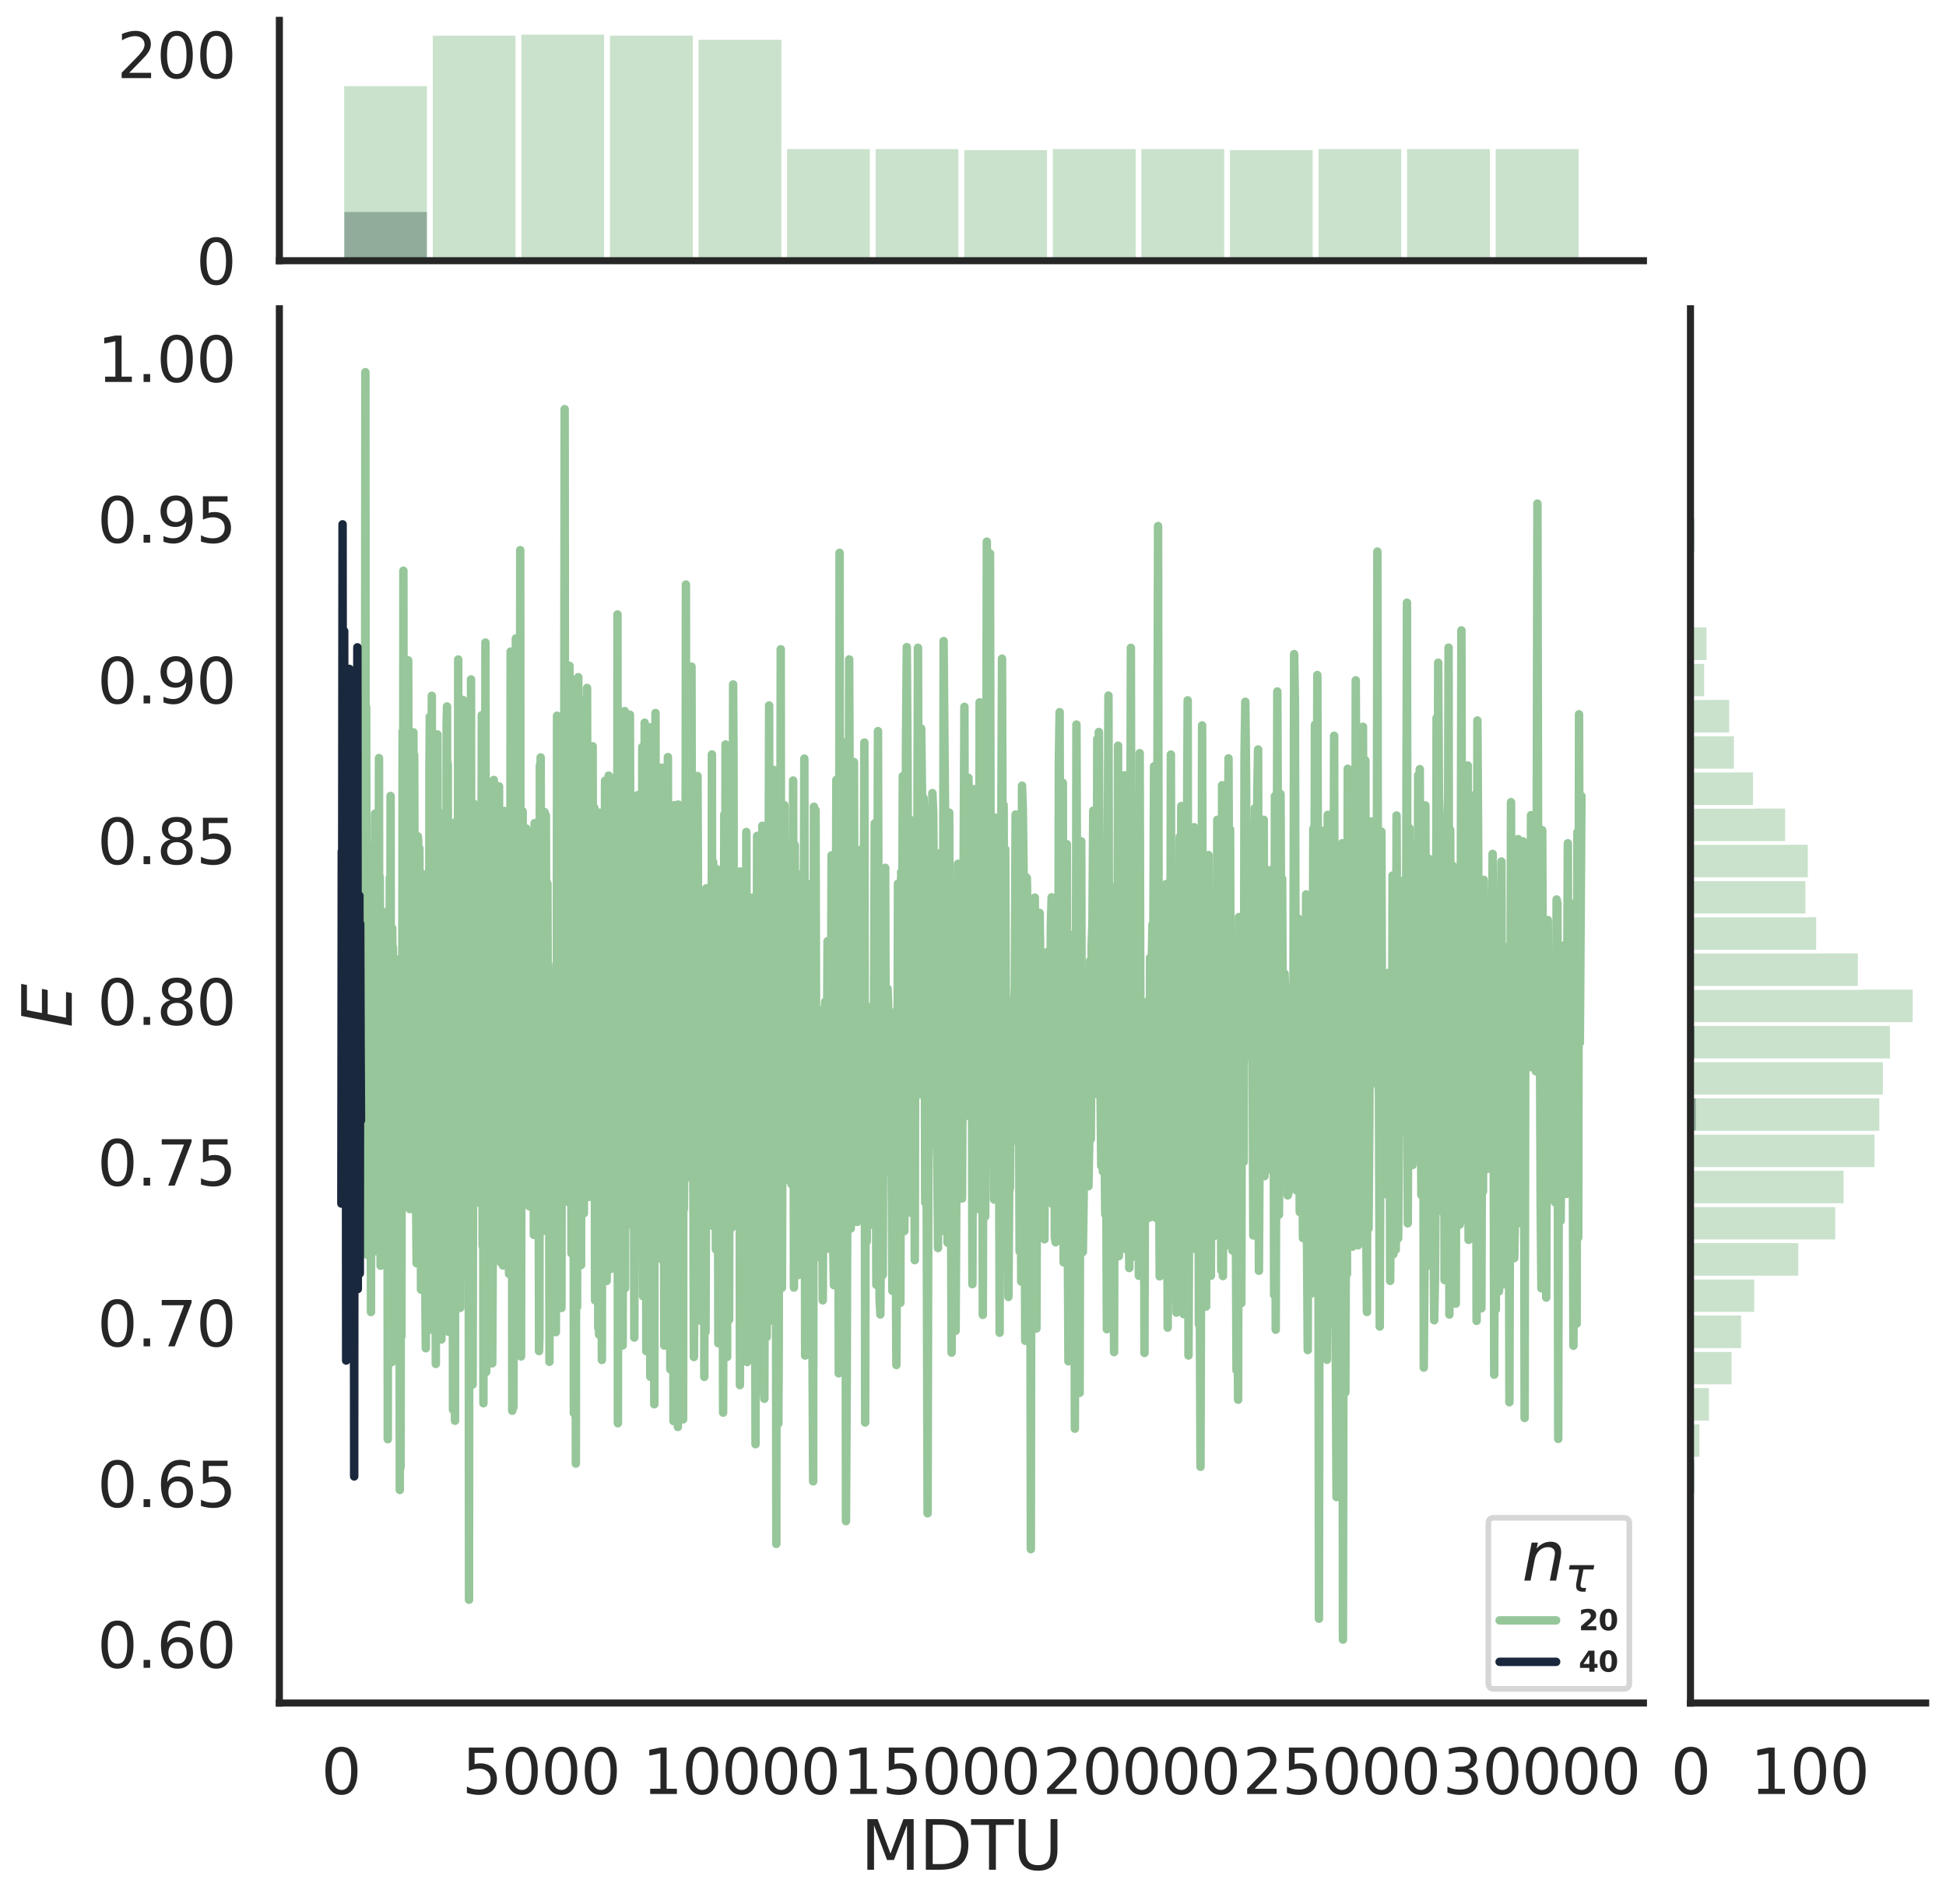 <?xml version="1.0" encoding="utf-8" standalone="no"?>
<!DOCTYPE svg PUBLIC "-//W3C//DTD SVG 1.1//EN"
  "http://www.w3.org/Graphics/SVG/1.1/DTD/svg11.dtd">
<svg height="674.159pt" version="1.1" viewBox="0 0 688.982 674.159" width="688.982pt" xmlns="http://www.w3.org/2000/svg" xmlns:xlink="http://www.w3.org/1999/xlink">
 <defs>
  <style type="text/css">*{stroke-linecap:butt;stroke-linejoin:round;}</style>
 </defs>
 <g id="figure_1">
  <g id="patch_1">
   <path d="M 0 674.159 
L 688.982 674.159 
L 688.982 0 
L 0 0 
z
" style="fill:#ffffff;"/>
  </g>
  <g id="axes_1">
   <g id="patch_2">
    <path d="M 98.912 602.94 
L 581.861 602.94 
L 581.861 109.327 
L 98.912 109.327 
z
" style="fill:none;"/>
   </g>
   <g id="matplotlib.axis_1">
    <g id="xtick_1">
     <g id="text_1">
      <!-- 0 -->
      <g style="fill:#262626;" transform="translate(113.724 635.157)scale(0.22 -0.22)">
       <defs>
        <path d="M 2034 4250 
Q 1547 4250 1301 3770 
Q 1056 3291 1056 2328 
Q 1056 1369 1301 889 
Q 1547 409 2034 409 
Q 2525 409 2770 889 
Q 3016 1369 3016 2328 
Q 3016 3291 2770 3770 
Q 2525 4250 2034 4250 
z
M 2034 4750 
Q 2819 4750 3233 4129 
Q 3647 3509 3647 2328 
Q 3647 1150 3233 529 
Q 2819 -91 2034 -91 
Q 1250 -91 836 529 
Q 422 1150 422 2328 
Q 422 3509 836 4129 
Q 1250 4750 2034 4750 
z
" id="DejaVuSans-30" transform="scale(0.016)"/>
       </defs>
       <use xlink:href="#DejaVuSans-30"/>
      </g>
     </g>
    </g>
    <g id="xtick_2">
     <g id="text_2">
      <!-- 5000 -->
      <g style="fill:#262626;" transform="translate(163.564 635.157)scale(0.22 -0.22)">
       <defs>
        <path d="M 691 4666 
L 3169 4666 
L 3169 4134 
L 1269 4134 
L 1269 2991 
Q 1406 3038 1543 3061 
Q 1681 3084 1819 3084 
Q 2600 3084 3056 2656 
Q 3513 2228 3513 1497 
Q 3513 744 3044 326 
Q 2575 -91 1722 -91 
Q 1428 -91 1123 -41 
Q 819 9 494 109 
L 494 744 
Q 775 591 1075 516 
Q 1375 441 1709 441 
Q 2250 441 2565 725 
Q 2881 1009 2881 1497 
Q 2881 1984 2565 2268 
Q 2250 2553 1709 2553 
Q 1456 2553 1204 2497 
Q 953 2441 691 2322 
L 691 4666 
z
" id="DejaVuSans-35" transform="scale(0.016)"/>
       </defs>
       <use xlink:href="#DejaVuSans-35"/>
       <use x="63.623" xlink:href="#DejaVuSans-30"/>
       <use x="127.246" xlink:href="#DejaVuSans-30"/>
       <use x="190.869" xlink:href="#DejaVuSans-30"/>
      </g>
     </g>
    </g>
    <g id="xtick_3">
     <g id="text_3">
      <!-- 10000 -->
      <g style="fill:#262626;" transform="translate(227.402 635.157)scale(0.22 -0.22)">
       <defs>
        <path d="M 794 531 
L 1825 531 
L 1825 4091 
L 703 3866 
L 703 4441 
L 1819 4666 
L 2450 4666 
L 2450 531 
L 3481 531 
L 3481 0 
L 794 0 
L 794 531 
z
" id="DejaVuSans-31" transform="scale(0.016)"/>
       </defs>
       <use xlink:href="#DejaVuSans-31"/>
       <use x="63.623" xlink:href="#DejaVuSans-30"/>
       <use x="127.246" xlink:href="#DejaVuSans-30"/>
       <use x="190.869" xlink:href="#DejaVuSans-30"/>
       <use x="254.492" xlink:href="#DejaVuSans-30"/>
      </g>
     </g>
    </g>
    <g id="xtick_4">
     <g id="text_4">
      <!-- 15000 -->
      <g style="fill:#262626;" transform="translate(298.238 635.157)scale(0.22 -0.22)">
       <use xlink:href="#DejaVuSans-31"/>
       <use x="63.623" xlink:href="#DejaVuSans-35"/>
       <use x="127.246" xlink:href="#DejaVuSans-30"/>
       <use x="190.869" xlink:href="#DejaVuSans-30"/>
       <use x="254.492" xlink:href="#DejaVuSans-30"/>
      </g>
     </g>
    </g>
    <g id="xtick_5">
     <g id="text_5">
      <!-- 20000 -->
      <g style="fill:#262626;" transform="translate(369.075 635.157)scale(0.22 -0.22)">
       <defs>
        <path d="M 1228 531 
L 3431 531 
L 3431 0 
L 469 0 
L 469 531 
Q 828 903 1448 1529 
Q 2069 2156 2228 2338 
Q 2531 2678 2651 2914 
Q 2772 3150 2772 3378 
Q 2772 3750 2511 3984 
Q 2250 4219 1831 4219 
Q 1534 4219 1204 4116 
Q 875 4013 500 3803 
L 500 4441 
Q 881 4594 1212 4672 
Q 1544 4750 1819 4750 
Q 2544 4750 2975 4387 
Q 3406 4025 3406 3419 
Q 3406 3131 3298 2873 
Q 3191 2616 2906 2266 
Q 2828 2175 2409 1742 
Q 1991 1309 1228 531 
z
" id="DejaVuSans-32" transform="scale(0.016)"/>
       </defs>
       <use xlink:href="#DejaVuSans-32"/>
       <use x="63.623" xlink:href="#DejaVuSans-30"/>
       <use x="127.246" xlink:href="#DejaVuSans-30"/>
       <use x="190.869" xlink:href="#DejaVuSans-30"/>
       <use x="254.492" xlink:href="#DejaVuSans-30"/>
      </g>
     </g>
    </g>
    <g id="xtick_6">
     <g id="text_6">
      <!-- 25000 -->
      <g style="fill:#262626;" transform="translate(439.911 635.157)scale(0.22 -0.22)">
       <use xlink:href="#DejaVuSans-32"/>
       <use x="63.623" xlink:href="#DejaVuSans-35"/>
       <use x="127.246" xlink:href="#DejaVuSans-30"/>
       <use x="190.869" xlink:href="#DejaVuSans-30"/>
       <use x="254.492" xlink:href="#DejaVuSans-30"/>
      </g>
     </g>
    </g>
    <g id="xtick_7">
     <g id="text_7">
      <!-- 30000 -->
      <g style="fill:#262626;" transform="translate(510.748 635.157)scale(0.22 -0.22)">
       <defs>
        <path d="M 2597 2516 
Q 3050 2419 3304 2112 
Q 3559 1806 3559 1356 
Q 3559 666 3084 287 
Q 2609 -91 1734 -91 
Q 1441 -91 1130 -33 
Q 819 25 488 141 
L 488 750 
Q 750 597 1062 519 
Q 1375 441 1716 441 
Q 2309 441 2620 675 
Q 2931 909 2931 1356 
Q 2931 1769 2642 2001 
Q 2353 2234 1838 2234 
L 1294 2234 
L 1294 2753 
L 1863 2753 
Q 2328 2753 2575 2939 
Q 2822 3125 2822 3475 
Q 2822 3834 2567 4026 
Q 2313 4219 1838 4219 
Q 1578 4219 1281 4162 
Q 984 4106 628 3988 
L 628 4550 
Q 988 4650 1302 4700 
Q 1616 4750 1894 4750 
Q 2613 4750 3031 4423 
Q 3450 4097 3450 3541 
Q 3450 3153 3228 2886 
Q 3006 2619 2597 2516 
z
" id="DejaVuSans-33" transform="scale(0.016)"/>
       </defs>
       <use xlink:href="#DejaVuSans-33"/>
       <use x="63.623" xlink:href="#DejaVuSans-30"/>
       <use x="127.246" xlink:href="#DejaVuSans-30"/>
       <use x="190.869" xlink:href="#DejaVuSans-30"/>
       <use x="254.492" xlink:href="#DejaVuSans-30"/>
      </g>
     </g>
    </g>
    <g id="text_8">
     <!-- MDTU -->
     <g style="fill:#262626;" transform="translate(304.681 661.968)scale(0.24 -0.24)">
      <defs>
       <path d="M 628 4666 
L 1569 4666 
L 2759 1491 
L 3956 4666 
L 4897 4666 
L 4897 0 
L 4281 0 
L 4281 4097 
L 3078 897 
L 2444 897 
L 1241 4097 
L 1241 0 
L 628 0 
L 628 4666 
z
" id="DejaVuSans-4d" transform="scale(0.016)"/>
       <path d="M 1259 4147 
L 1259 519 
L 2022 519 
Q 2988 519 3436 956 
Q 3884 1394 3884 2338 
Q 3884 3275 3436 3711 
Q 2988 4147 2022 4147 
L 1259 4147 
z
M 628 4666 
L 1925 4666 
Q 3281 4666 3915 4102 
Q 4550 3538 4550 2338 
Q 4550 1131 3912 565 
Q 3275 0 1925 0 
L 628 0 
L 628 4666 
z
" id="DejaVuSans-44" transform="scale(0.016)"/>
       <path d="M -19 4666 
L 3928 4666 
L 3928 4134 
L 2272 4134 
L 2272 0 
L 1638 0 
L 1638 4134 
L -19 4134 
L -19 4666 
z
" id="DejaVuSans-54" transform="scale(0.016)"/>
       <path d="M 556 4666 
L 1191 4666 
L 1191 1831 
Q 1191 1081 1462 751 
Q 1734 422 2344 422 
Q 2950 422 3222 751 
Q 3494 1081 3494 1831 
L 3494 4666 
L 4128 4666 
L 4128 1753 
Q 4128 841 3676 375 
Q 3225 -91 2344 -91 
Q 1459 -91 1007 375 
Q 556 841 556 1753 
L 556 4666 
z
" id="DejaVuSans-55" transform="scale(0.016)"/>
      </defs>
      <use xlink:href="#DejaVuSans-4d"/>
      <use x="86.279" xlink:href="#DejaVuSans-44"/>
      <use x="163.281" xlink:href="#DejaVuSans-54"/>
      <use x="224.365" xlink:href="#DejaVuSans-55"/>
     </g>
    </g>
   </g>
   <g id="matplotlib.axis_2">
    <g id="ytick_1">
     <g id="text_9">
      <!-- 0.60 -->
      <g style="fill:#262626;" transform="translate(34.428 590.475)scale(0.22 -0.22)">
       <defs>
        <path d="M 684 794 
L 1344 794 
L 1344 0 
L 684 0 
L 684 794 
z
" id="DejaVuSans-2e" transform="scale(0.016)"/>
        <path d="M 2113 2584 
Q 1688 2584 1439 2293 
Q 1191 2003 1191 1497 
Q 1191 994 1439 701 
Q 1688 409 2113 409 
Q 2538 409 2786 701 
Q 3034 994 3034 1497 
Q 3034 2003 2786 2293 
Q 2538 2584 2113 2584 
z
M 3366 4563 
L 3366 3988 
Q 3128 4100 2886 4159 
Q 2644 4219 2406 4219 
Q 1781 4219 1451 3797 
Q 1122 3375 1075 2522 
Q 1259 2794 1537 2939 
Q 1816 3084 2150 3084 
Q 2853 3084 3261 2657 
Q 3669 2231 3669 1497 
Q 3669 778 3244 343 
Q 2819 -91 2113 -91 
Q 1303 -91 875 529 
Q 447 1150 447 2328 
Q 447 3434 972 4092 
Q 1497 4750 2381 4750 
Q 2619 4750 2861 4703 
Q 3103 4656 3366 4563 
z
" id="DejaVuSans-36" transform="scale(0.016)"/>
       </defs>
       <use xlink:href="#DejaVuSans-30"/>
       <use x="63.623" xlink:href="#DejaVuSans-2e"/>
       <use x="95.41" xlink:href="#DejaVuSans-36"/>
       <use x="159.033" xlink:href="#DejaVuSans-30"/>
      </g>
     </g>
    </g>
    <g id="ytick_2">
     <g id="text_10">
      <!-- 0.65 -->
      <g style="fill:#262626;" transform="translate(34.428 533.569)scale(0.22 -0.22)">
       <use xlink:href="#DejaVuSans-30"/>
       <use x="63.623" xlink:href="#DejaVuSans-2e"/>
       <use x="95.41" xlink:href="#DejaVuSans-36"/>
       <use x="159.033" xlink:href="#DejaVuSans-35"/>
      </g>
     </g>
    </g>
    <g id="ytick_3">
     <g id="text_11">
      <!-- 0.70 -->
      <g style="fill:#262626;" transform="translate(34.428 476.663)scale(0.22 -0.22)">
       <defs>
        <path d="M 525 4666 
L 3525 4666 
L 3525 4397 
L 1831 0 
L 1172 0 
L 2766 4134 
L 525 4134 
L 525 4666 
z
" id="DejaVuSans-37" transform="scale(0.016)"/>
       </defs>
       <use xlink:href="#DejaVuSans-30"/>
       <use x="63.623" xlink:href="#DejaVuSans-2e"/>
       <use x="95.41" xlink:href="#DejaVuSans-37"/>
       <use x="159.033" xlink:href="#DejaVuSans-30"/>
      </g>
     </g>
    </g>
    <g id="ytick_4">
     <g id="text_12">
      <!-- 0.75 -->
      <g style="fill:#262626;" transform="translate(34.428 419.757)scale(0.22 -0.22)">
       <use xlink:href="#DejaVuSans-30"/>
       <use x="63.623" xlink:href="#DejaVuSans-2e"/>
       <use x="95.41" xlink:href="#DejaVuSans-37"/>
       <use x="159.033" xlink:href="#DejaVuSans-35"/>
      </g>
     </g>
    </g>
    <g id="ytick_5">
     <g id="text_13">
      <!-- 0.80 -->
      <g style="fill:#262626;" transform="translate(34.428 362.851)scale(0.22 -0.22)">
       <defs>
        <path d="M 2034 2216 
Q 1584 2216 1326 1975 
Q 1069 1734 1069 1313 
Q 1069 891 1326 650 
Q 1584 409 2034 409 
Q 2484 409 2743 651 
Q 3003 894 3003 1313 
Q 3003 1734 2745 1975 
Q 2488 2216 2034 2216 
z
M 1403 2484 
Q 997 2584 770 2862 
Q 544 3141 544 3541 
Q 544 4100 942 4425 
Q 1341 4750 2034 4750 
Q 2731 4750 3128 4425 
Q 3525 4100 3525 3541 
Q 3525 3141 3298 2862 
Q 3072 2584 2669 2484 
Q 3125 2378 3379 2068 
Q 3634 1759 3634 1313 
Q 3634 634 3220 271 
Q 2806 -91 2034 -91 
Q 1263 -91 848 271 
Q 434 634 434 1313 
Q 434 1759 690 2068 
Q 947 2378 1403 2484 
z
M 1172 3481 
Q 1172 3119 1398 2916 
Q 1625 2713 2034 2713 
Q 2441 2713 2670 2916 
Q 2900 3119 2900 3481 
Q 2900 3844 2670 4047 
Q 2441 4250 2034 4250 
Q 1625 4250 1398 4047 
Q 1172 3844 1172 3481 
z
" id="DejaVuSans-38" transform="scale(0.016)"/>
       </defs>
       <use xlink:href="#DejaVuSans-30"/>
       <use x="63.623" xlink:href="#DejaVuSans-2e"/>
       <use x="95.41" xlink:href="#DejaVuSans-38"/>
       <use x="159.033" xlink:href="#DejaVuSans-30"/>
      </g>
     </g>
    </g>
    <g id="ytick_6">
     <g id="text_14">
      <!-- 0.85 -->
      <g style="fill:#262626;" transform="translate(34.428 305.945)scale(0.22 -0.22)">
       <use xlink:href="#DejaVuSans-30"/>
       <use x="63.623" xlink:href="#DejaVuSans-2e"/>
       <use x="95.41" xlink:href="#DejaVuSans-38"/>
       <use x="159.033" xlink:href="#DejaVuSans-35"/>
      </g>
     </g>
    </g>
    <g id="ytick_7">
     <g id="text_15">
      <!-- 0.90 -->
      <g style="fill:#262626;" transform="translate(34.428 249.039)scale(0.22 -0.22)">
       <defs>
        <path d="M 703 97 
L 703 672 
Q 941 559 1184 500 
Q 1428 441 1663 441 
Q 2288 441 2617 861 
Q 2947 1281 2994 2138 
Q 2813 1869 2534 1725 
Q 2256 1581 1919 1581 
Q 1219 1581 811 2004 
Q 403 2428 403 3163 
Q 403 3881 828 4315 
Q 1253 4750 1959 4750 
Q 2769 4750 3195 4129 
Q 3622 3509 3622 2328 
Q 3622 1225 3098 567 
Q 2575 -91 1691 -91 
Q 1453 -91 1209 -44 
Q 966 3 703 97 
z
M 1959 2075 
Q 2384 2075 2632 2365 
Q 2881 2656 2881 3163 
Q 2881 3666 2632 3958 
Q 2384 4250 1959 4250 
Q 1534 4250 1286 3958 
Q 1038 3666 1038 3163 
Q 1038 2656 1286 2365 
Q 1534 2075 1959 2075 
z
" id="DejaVuSans-39" transform="scale(0.016)"/>
       </defs>
       <use xlink:href="#DejaVuSans-30"/>
       <use x="63.623" xlink:href="#DejaVuSans-2e"/>
       <use x="95.41" xlink:href="#DejaVuSans-39"/>
       <use x="159.033" xlink:href="#DejaVuSans-30"/>
      </g>
     </g>
    </g>
    <g id="ytick_8">
     <g id="text_16">
      <!-- 0.95 -->
      <g style="fill:#262626;" transform="translate(34.428 192.133)scale(0.22 -0.22)">
       <use xlink:href="#DejaVuSans-30"/>
       <use x="63.623" xlink:href="#DejaVuSans-2e"/>
       <use x="95.41" xlink:href="#DejaVuSans-39"/>
       <use x="159.033" xlink:href="#DejaVuSans-35"/>
      </g>
     </g>
    </g>
    <g id="ytick_9">
     <g id="text_17">
      <!-- 1.00 -->
      <g style="fill:#262626;" transform="translate(34.428 135.227)scale(0.22 -0.22)">
       <use xlink:href="#DejaVuSans-31"/>
       <use x="63.623" xlink:href="#DejaVuSans-2e"/>
       <use x="95.41" xlink:href="#DejaVuSans-30"/>
       <use x="159.033" xlink:href="#DejaVuSans-30"/>
      </g>
     </g>
    </g>
    <g id="text_18">
     <!-- $E$ -->
     <g style="fill:#262626;" transform="translate(25.436 363.813)rotate(-90)scale(0.24 -0.24)">
      <defs>
       <path d="M 1081 4666 
L 4031 4666 
L 3928 4134 
L 1606 4134 
L 1338 2753 
L 3566 2753 
L 3463 2222 
L 1234 2222 
L 909 531 
L 3284 531 
L 3181 0 
L 172 0 
L 1081 4666 
z
" id="DejaVuSans-Oblique-45" transform="scale(0.016)"/>
      </defs>
      <use transform="translate(0 0.094)" xlink:href="#DejaVuSans-Oblique-45"/>
     </g>
    </g>
   </g>
   <g id="line2d_1">
    <path clip-path="url(#p832632dcee)" d="M 127.948 391.657 
L 128.089 434.067 
L 128.231 310.723 
L 128.514 394.127 
L 128.656 301.765 
L 128.798 420.544 
L 128.939 362.718 
L 129.081 390.414 
L 129.223 314.453 
L 129.365 131.764 
L 129.506 443.523 
L 129.648 250.425 
L 129.79 394.227 
L 129.931 351.858 
L 130.073 444.313 
L 130.356 341.563 
L 130.498 359.863 
L 130.64 356.245 
L 130.781 381.746 
L 130.923 348.441 
L 131.065 353.501 
L 131.206 381.497 
L 131.348 464.525 
L 131.49 299.544 
L 131.631 371.731 
L 131.773 310.465 
L 131.915 370.696 
L 132.056 311.702 
L 132.198 348.858 
L 132.34 321.899 
L 132.481 443.055 
L 132.765 288.085 
L 132.906 431.334 
L 133.19 288.338 
L 133.331 368.173 
L 133.473 351.281 
L 133.615 408.009 
L 133.756 305.791 
L 134.04 350.793 
L 134.181 268.391 
L 134.323 416.831 
L 134.465 310.511 
L 134.606 346.682 
L 134.748 448.122 
L 134.89 426.848 
L 135.031 332.727 
L 135.173 322.546 
L 135.315 326.612 
L 135.456 325.128 
L 135.74 437.267 
L 135.881 360.382 
L 136.023 357.589 
L 136.165 429.79 
L 136.306 365.645 
L 136.448 440.894 
L 136.59 355.962 
L 136.732 342.334 
L 136.873 392.312 
L 137.015 328.486 
L 137.157 365.113 
L 137.298 509.553 
L 137.44 324.828 
L 137.582 358.693 
L 137.723 328.761 
L 137.865 409.703 
L 138.007 310.721 
L 138.148 399.868 
L 138.29 281.804 
L 138.432 418.025 
L 138.573 433.445 
L 138.715 482.258 
L 138.857 328.592 
L 138.998 344.108 
L 139.14 335.482 
L 139.282 364.092 
L 139.423 369.983 
L 139.565 437.571 
L 139.707 358.163 
L 139.848 364.852 
L 139.99 376.791 
L 140.132 454.61 
L 140.273 358.687 
L 140.415 362.479 
L 140.557 403.383 
L 140.698 348.609 
L 140.982 356.59 
L 141.123 365.384 
L 141.265 413.88 
L 141.407 339.639 
L 141.548 527.523 
L 141.69 360.741 
L 141.832 519.507 
L 141.973 345.55 
L 142.115 473.092 
L 142.257 361.016 
L 142.398 391.667 
L 142.54 258.983 
L 142.682 412.913 
L 142.823 202.058 
L 142.965 354.271 
L 143.107 311.935 
L 143.248 351.345 
L 143.39 324.273 
L 143.532 255.702 
L 143.957 396.475 
L 144.099 292.199 
L 144.24 321.078 
L 144.382 390.128 
L 144.524 233.782 
L 145.09 428.07 
L 145.232 342.077 
L 145.374 358.873 
L 145.515 343.245 
L 145.657 396.804 
L 145.799 356.209 
L 145.94 407.652 
L 146.082 263.794 
L 146.224 378.287 
L 146.365 259.273 
L 146.507 375.368 
L 146.649 267.226 
L 146.932 372.494 
L 147.074 312.192 
L 147.215 411.587 
L 147.499 447.229 
L 147.782 397.871 
L 147.924 296.086 
L 148.065 297.419 
L 148.349 419.371 
L 148.49 300.418 
L 148.632 382.966 
L 148.774 382.819 
L 148.915 312.574 
L 149.057 456.595 
L 149.199 392.659 
L 149.34 436.371 
L 149.482 309.37 
L 149.624 420.046 
L 149.765 420.36 
L 150.049 320.852 
L 150.332 410.041 
L 150.474 376.017 
L 150.615 460.191 
L 150.757 477.342 
L 150.899 349.631 
L 151.04 370.97 
L 151.182 442.11 
L 151.324 410.083 
L 151.466 312.068 
L 151.607 458.029 
L 151.749 358.159 
L 151.891 470.873 
L 152.032 272.878 
L 152.174 253.726 
L 152.457 409.005 
L 152.599 304.399 
L 152.741 384.617 
L 152.882 246.345 
L 153.024 426.285 
L 153.166 463.601 
L 153.449 306.053 
L 153.732 359.997 
L 153.874 335.586 
L 154.016 443.277 
L 154.157 409.186 
L 154.299 482.889 
L 154.441 324.794 
L 154.582 330.774 
L 154.724 357.711 
L 154.866 260.02 
L 155.007 332.361 
L 155.149 287.159 
L 155.291 473.006 
L 155.432 378.138 
L 155.574 378.401 
L 155.716 454.976 
L 155.857 361.613 
L 155.999 428.565 
L 156.141 382.18 
L 156.282 474.231 
L 156.424 375.074 
L 156.566 366.864 
L 156.707 376.809 
L 156.849 363.647 
L 156.991 407.061 
L 157.132 313.53 
L 157.274 315.219 
L 157.416 388.717 
L 157.557 400.397 
L 157.699 430.928 
L 157.841 327.805 
L 157.982 436.529 
L 158.124 256.828 
L 158.266 250.111 
L 158.407 367.276 
L 158.549 270.502 
L 158.691 445.325 
L 158.833 471.521 
L 158.974 467.961 
L 159.116 317.638 
L 159.258 395.354 
L 159.399 331.99 
L 159.541 318.539 
L 159.683 326.346 
L 159.824 363.849 
L 159.966 319.872 
L 160.249 366.471 
L 160.391 499.092 
L 160.533 391.318 
L 160.674 424.764 
L 160.816 361.158 
L 160.958 385.489 
L 161.099 503.007 
L 161.241 291.084 
L 161.524 444.769 
L 161.666 429.303 
L 161.808 343.533 
L 161.949 386.061 
L 162.091 372.016 
L 162.233 233.487 
L 162.374 402.24 
L 162.658 289.436 
L 162.799 332.528 
L 162.941 463.053 
L 163.083 302.077 
L 163.224 407.925 
L 163.366 349.406 
L 163.508 438.455 
L 163.649 423.727 
L 163.791 451.375 
L 163.933 247.817 
L 164.358 398.866 
L 164.499 356.83 
L 164.641 383.324 
L 164.783 284.964 
L 164.924 443.518 
L 165.066 437.134 
L 165.208 439.165 
L 165.349 343.659 
L 165.491 415.762 
L 165.633 326.625 
L 165.774 397.078 
L 165.916 374.386 
L 166.058 566.376 
L 166.2 337.874 
L 166.341 402.208 
L 166.483 346.721 
L 166.625 372.2 
L 166.766 240.537 
L 166.908 449.564 
L 167.05 424.858 
L 167.191 353.121 
L 167.333 490.194 
L 167.758 284.536 
L 167.9 360.262 
L 168.041 292.786 
L 168.183 409.721 
L 168.466 352.35 
L 168.608 357.36 
L 168.75 355.721 
L 169.033 405.742 
L 169.316 348.802 
L 169.741 298.855 
L 169.883 369.027 
L 170.025 358.358 
L 170.166 426.142 
L 170.308 313.332 
L 170.45 322.533 
L 170.591 253.176 
L 170.875 441.224 
L 171.016 353.751 
L 171.158 496.803 
L 171.3 272.92 
L 171.583 441.977 
L 171.725 372.182 
L 171.866 227.504 
L 172.15 485.722 
L 172.291 407.947 
L 172.433 435.945 
L 172.575 324.694 
L 172.858 422.765 
L 173 341.457 
L 173.283 411.295 
L 173.567 307.206 
L 173.708 363.631 
L 173.992 332.031 
L 174.133 362.43 
L 174.275 482.686 
L 174.558 424.287 
L 174.7 445.66 
L 174.842 276.136 
L 174.983 373.678 
L 175.267 300.042 
L 175.408 441.667 
L 175.55 279.756 
L 175.692 345.18 
L 175.833 300.092 
L 175.975 409.108 
L 176.117 414.232 
L 176.258 369.978 
L 176.4 445.591 
L 176.542 415.185 
L 176.683 278.392 
L 176.825 421.133 
L 176.967 354.585 
L 177.108 373.717 
L 177.25 369.511 
L 177.392 447.032 
L 177.675 331.422 
L 177.817 335.507 
L 177.958 433.373 
L 178.1 448.053 
L 178.242 407.22 
L 178.383 319.057 
L 178.525 437.821 
L 178.667 287.132 
L 178.808 333.582 
L 178.95 421.195 
L 179.092 316.797 
L 179.233 397.56 
L 179.375 355.82 
L 179.517 366.407 
L 179.658 426.746 
L 179.8 430.376 
L 179.942 431.106 
L 180.083 393.303 
L 180.225 451.018 
L 180.508 319.151 
L 180.65 355.971 
L 180.792 230.687 
L 180.934 414.487 
L 181.075 252.621 
L 181.217 299.515 
L 181.359 499.47 
L 181.5 377.429 
L 181.642 366.267 
L 181.784 498.278 
L 182.067 380.43 
L 182.209 366.972 
L 182.634 226.043 
L 182.917 442.258 
L 183.059 351.81 
L 183.2 355.3 
L 183.342 343.329 
L 183.625 415.854 
L 183.767 342.344 
L 183.909 397.226 
L 184.05 356.998 
L 184.192 194.763 
L 184.334 445.917 
L 184.475 480.243 
L 184.759 314.998 
L 184.9 401.965 
L 185.042 287.226 
L 185.184 368.103 
L 185.325 381.827 
L 185.467 311.87 
L 185.609 311.347 
L 185.892 405.548 
L 186.034 384.068 
L 186.175 409.591 
L 186.317 293.321 
L 186.6 412.05 
L 186.742 377.83 
L 186.884 398.149 
L 187.167 297.616 
L 187.45 427.113 
L 187.592 313.804 
L 187.734 350.236 
L 188.017 298.958 
L 188.159 412.14 
L 188.301 315.828 
L 188.442 388.48 
L 188.584 312.514 
L 188.867 379.554 
L 189.009 437.216 
L 189.292 291.42 
L 189.576 344.403 
L 189.717 351.952 
L 190.001 426.866 
L 190.142 433.041 
L 190.284 321.53 
L 190.426 358.951 
L 190.567 328.689 
L 190.851 478.351 
L 190.992 473.271 
L 191.134 270.912 
L 191.276 393.219 
L 191.417 268.155 
L 191.701 368.745 
L 191.842 382.35 
L 192.126 302.589 
L 192.267 292.019 
L 192.551 435.744 
L 192.692 293.449 
L 192.834 287.526 
L 192.976 396.39 
L 193.117 381.545 
L 193.259 288.692 
L 193.542 399.183 
L 193.684 398.041 
L 193.826 312.835 
L 194.109 430.279 
L 194.251 426.854 
L 194.392 343.747 
L 194.534 482.134 
L 194.676 363.414 
L 194.959 429.679 
L 195.242 348.76 
L 195.384 360.953 
L 195.526 362.404 
L 195.668 345.901 
L 195.809 452.38 
L 195.951 351.753 
L 196.093 433.821 
L 196.234 418.698 
L 196.376 463.599 
L 196.518 412.532 
L 196.659 424.568 
L 196.801 471.653 
L 196.943 341.376 
L 197.084 428.046 
L 197.226 253.403 
L 197.368 397.014 
L 197.509 299.799 
L 197.651 372.748 
L 197.793 302.656 
L 197.934 351.545 
L 198.076 318.178 
L 198.218 403.412 
L 198.359 408.445 
L 198.501 437.639 
L 198.643 356.661 
L 198.784 463.072 
L 198.926 336.422 
L 199.068 360.367 
L 199.209 424.343 
L 199.351 280.508 
L 199.493 371.048 
L 199.634 390.315 
L 199.918 144.86 
L 200.059 344.284 
L 200.201 347.802 
L 200.343 422.338 
L 200.484 274.896 
L 200.768 386.239 
L 201.051 425.534 
L 201.193 372.361 
L 201.334 370.668 
L 201.618 235.744 
L 201.901 387.294 
L 202.043 311.756 
L 202.184 350.504 
L 202.326 443.727 
L 202.609 363.008 
L 202.751 240.725 
L 202.893 404.021 
L 203.035 350.36 
L 203.176 500.287 
L 203.46 329.647 
L 203.601 478.355 
L 203.743 407.411 
L 203.885 518.181 
L 204.026 346.499 
L 204.31 462.733 
L 204.735 239.756 
L 204.876 369.896 
L 205.018 308.944 
L 205.16 332.188 
L 205.301 413.141 
L 205.443 401.947 
L 205.585 359.697 
L 205.726 447.879 
L 205.868 307.953 
L 206.01 381.556 
L 206.293 366.895 
L 206.435 247.743 
L 206.718 429.59 
L 206.86 349.614 
L 207.001 417.447 
L 207.143 306.28 
L 207.285 303.805 
L 207.426 295.902 
L 207.568 299.336 
L 207.71 391.888 
L 207.851 243.56 
L 208.135 402.284 
L 208.276 313.768 
L 208.418 423.768 
L 208.701 361.917 
L 208.843 375.18 
L 208.985 267.248 
L 209.268 372.24 
L 209.41 315.931 
L 209.551 392.182 
L 209.835 264.206 
L 209.977 399.97 
L 210.118 375.684 
L 210.26 378.454 
L 210.402 285.983 
L 210.685 460.385 
L 210.827 329.428 
L 210.968 435.375 
L 211.252 379.232 
L 211.393 411.519 
L 211.535 406.428 
L 211.677 318.481 
L 211.818 470.17 
L 211.96 339.339 
L 212.102 472.507 
L 212.243 287.717 
L 212.527 439.995 
L 212.668 403.737 
L 212.81 432.256 
L 212.952 363.527 
L 213.093 481.487 
L 213.235 303.937 
L 213.518 375.051 
L 213.66 330.124 
L 213.943 388.38 
L 214.227 276.406 
L 214.51 400.673 
L 214.652 399.867 
L 214.793 453.52 
L 214.935 361.004 
L 215.218 408.661 
L 215.502 274.614 
L 215.643 311.676 
L 215.785 301.727 
L 215.927 415.951 
L 216.068 362.388 
L 216.21 413.164 
L 216.352 400.741 
L 216.493 449.207 
L 216.635 411.617 
L 216.777 408.2 
L 216.918 275.52 
L 217.06 370.232 
L 217.485 422.127 
L 217.627 395.226 
L 217.769 308.701 
L 218.052 383.843 
L 218.194 411.526 
L 218.335 404.612 
L 218.477 445.347 
L 218.619 217.535 
L 218.76 503.891 
L 219.044 324.051 
L 219.185 431.834 
L 219.327 439.998 
L 219.469 274.218 
L 219.61 417.576 
L 219.752 310.459 
L 219.894 311.366 
L 220.035 323.43 
L 220.177 407.754 
L 220.319 322.199 
L 220.46 476.368 
L 220.602 295.871 
L 220.744 337.963 
L 220.885 414.142 
L 221.027 376.323 
L 221.169 251.746 
L 221.31 456.058 
L 221.452 288.984 
L 221.735 405.16 
L 221.877 366.417 
L 222.019 404.634 
L 222.16 407.054 
L 222.302 352.876 
L 222.585 433.532 
L 222.727 404.646 
L 222.869 352.813 
L 223.01 253.025 
L 223.152 293.418 
L 223.294 415.203 
L 223.435 390.822 
L 223.577 324.267 
L 223.719 404.911 
L 224.144 335.365 
L 224.285 405.993 
L 224.427 374.678 
L 224.569 473.554 
L 224.711 425.235 
L 224.852 433.218 
L 224.994 405.383 
L 225.136 348.548 
L 225.277 346.933 
L 225.419 336.286 
L 225.561 354.353 
L 225.702 289.868 
L 225.844 281.478 
L 226.127 424.895 
L 226.269 433.763 
L 226.552 392.969 
L 226.694 318.87 
L 226.836 328.169 
L 226.977 437.666 
L 227.261 386.689 
L 227.402 264.467 
L 227.686 458.916 
L 227.969 381.248 
L 228.111 382.485 
L 228.252 255.871 
L 228.394 412.119 
L 228.677 357.806 
L 228.819 478.376 
L 229.102 324.412 
L 229.386 477.303 
L 229.527 363.901 
L 229.811 334.556 
L 229.952 257.502 
L 230.236 487.419 
L 230.377 278.366 
L 230.661 423.425 
L 230.802 424.341 
L 230.944 341.545 
L 231.086 417.348 
L 231.227 395.091 
L 231.369 279.804 
L 231.511 337.37 
L 231.652 497.177 
L 231.794 284.975 
L 231.936 395.963 
L 232.078 252.443 
L 232.219 374.827 
L 232.361 363.44 
L 232.503 401.503 
L 232.644 295.874 
L 232.786 385.883 
L 232.928 332.052 
L 233.069 391.095 
L 233.494 345.919 
L 233.636 421.844 
L 233.778 373.606 
L 233.919 384.053 
L 234.203 271.772 
L 234.486 426.842 
L 234.628 446.194 
L 234.769 390.23 
L 234.911 431.874 
L 235.053 401.298 
L 235.194 476.385 
L 235.478 306.312 
L 235.619 429.358 
L 235.761 307.699 
L 235.903 402.731 
L 236.044 303.093 
L 236.186 368.096 
L 236.328 362.687 
L 236.469 268.029 
L 236.611 404.636 
L 236.753 373.927 
L 236.894 387.387 
L 237.036 378.912 
L 237.178 326.194 
L 237.319 484.79 
L 237.744 359.431 
L 237.886 454.239 
L 238.028 381.879 
L 238.169 425.08 
L 238.311 418.989 
L 238.453 503.1 
L 238.594 289.684 
L 238.736 415.923 
L 238.878 285.029 
L 239.161 443.047 
L 239.303 330.189 
L 239.445 392.035 
L 239.586 329.307 
L 239.728 404.425 
L 239.87 345.758 
L 240.011 505.202 
L 240.153 284.842 
L 240.436 419.922 
L 240.861 383.018 
L 241.003 478.553 
L 241.286 332.371 
L 241.428 290.672 
L 241.853 502.537 
L 241.995 323.303 
L 242.136 428.109 
L 242.42 395.792 
L 242.561 398.367 
L 242.703 343.526 
L 242.845 206.95 
L 242.986 387.649 
L 243.128 368.022 
L 243.27 392.966 
L 243.411 332.086 
L 243.553 381.658 
L 243.695 299.105 
L 243.836 353.974 
L 243.978 360.287 
L 244.12 413.143 
L 244.261 386.567 
L 244.403 393.755 
L 244.545 385.422 
L 244.686 417.075 
L 244.828 236.023 
L 245.111 401.926 
L 245.253 341.304 
L 245.678 480.44 
L 245.961 442.94 
L 246.103 356.929 
L 246.245 359.872 
L 246.386 457.472 
L 246.528 432.999 
L 246.67 382.58 
L 246.812 374.243 
L 246.953 274.735 
L 247.095 307.808 
L 247.378 467.489 
L 247.52 382.28 
L 247.662 436.561 
L 247.803 336.554 
L 247.945 401.762 
L 248.087 400.721 
L 248.228 396.809 
L 248.37 433.071 
L 248.512 391.263 
L 248.653 455.013 
L 248.795 344.499 
L 248.937 372.221 
L 249.078 370.491 
L 249.22 356.626 
L 249.362 487.473 
L 249.503 321.006 
L 249.645 337.635 
L 249.787 471.625 
L 249.928 435.765 
L 250.07 314.49 
L 250.212 409.325 
L 250.353 346.876 
L 250.495 425.011 
L 250.637 328.821 
L 250.778 412.068 
L 250.92 319.78 
L 251.062 320.123 
L 251.203 381.655 
L 251.345 374.852 
L 251.487 392.48 
L 251.628 352.315 
L 251.77 358.408 
L 251.912 426.291 
L 252.053 267.1 
L 252.195 433.949 
L 252.478 305.126 
L 252.762 365.901 
L 252.903 383.643 
L 253.045 354.417 
L 253.187 398.442 
L 253.328 398.536 
L 253.47 442.354 
L 253.612 415.2 
L 253.753 307.686 
L 253.895 431.594 
L 254.037 440.261 
L 254.179 387.247 
L 254.32 475.57 
L 254.462 358.883 
L 254.604 374.844 
L 254.745 425.623 
L 254.887 404.979 
L 255.029 350.103 
L 255.17 414.946 
L 255.312 414.064 
L 255.454 464.346 
L 255.595 356.855 
L 255.737 373.981 
L 256.02 500.126 
L 256.445 288.316 
L 256.729 362.872 
L 256.87 263.567 
L 257.154 441.081 
L 257.295 265.927 
L 257.437 480.426 
L 257.579 347.911 
L 257.72 398.991 
L 257.862 384.258 
L 258.004 461.035 
L 258.145 467.242 
L 258.429 280.683 
L 258.712 415.716 
L 258.854 378.811 
L 258.995 434.684 
L 259.137 416.769 
L 259.279 414.751 
L 259.42 383.512 
L 259.562 242.322 
L 259.704 268.058 
L 259.845 391.519 
L 259.987 417.22 
L 260.129 313.038 
L 260.27 432.419 
L 260.412 371.627 
L 260.554 417.819 
L 260.695 407.235 
L 260.837 313.344 
L 260.979 401.213 
L 261.12 323.445 
L 261.262 327.634 
L 261.404 353.577 
L 261.546 420.89 
L 261.687 421.689 
L 261.829 363.079 
L 261.971 490.394 
L 262.112 308.534 
L 262.396 465.016 
L 262.537 446.079 
L 262.679 407.72 
L 262.821 407.086 
L 262.962 449.779 
L 263.104 376.717 
L 263.246 387.349 
L 263.529 346.386 
L 263.671 418.653 
L 263.954 354.599 
L 264.096 395.161 
L 264.237 294.558 
L 264.379 358.48 
L 264.521 482.237 
L 264.662 425.263 
L 264.804 421.161 
L 264.946 424.334 
L 265.087 374.687 
L 265.229 372.273 
L 265.371 446.479 
L 265.512 378.255 
L 265.654 403.236 
L 265.796 361.86 
L 265.937 378.151 
L 266.079 317.828 
L 266.362 430.493 
L 266.504 353.72 
L 266.646 436.344 
L 266.787 328.096 
L 266.929 398.814 
L 267.071 353.233 
L 267.212 371.902 
L 267.496 511.308 
L 267.779 323.45 
L 267.921 344.238 
L 268.062 295.952 
L 268.204 389.325 
L 268.346 346.583 
L 268.487 363.451 
L 268.629 351.719 
L 268.771 375.39 
L 269.054 310.895 
L 269.196 464.33 
L 269.338 492.438 
L 269.479 357.609 
L 269.621 374.908 
L 269.763 369.828 
L 269.904 292.358 
L 270.046 375.273 
L 270.188 366.064 
L 270.329 481.674 
L 270.471 324.542 
L 270.613 495.231 
L 270.896 397.125 
L 271.038 406.324 
L 271.179 328.291 
L 271.321 360.839 
L 271.463 473.345 
L 271.746 327.058 
L 271.888 353.338 
L 272.029 348.691 
L 272.313 249.757 
L 272.454 378.386 
L 272.596 282.925 
L 272.738 402.993 
L 272.879 358.493 
L 273.021 432.028 
L 273.163 400.17 
L 273.304 467.582 
L 273.446 397.416 
L 273.588 433.432 
L 273.729 414.702 
L 273.871 272.554 
L 274.013 419.125 
L 274.154 434.532 
L 274.296 431.387 
L 274.438 448.016 
L 274.579 363.688 
L 274.721 423.124 
L 274.863 546.613 
L 275.004 370.051 
L 275.288 405.313 
L 275.571 503.997 
L 275.713 478.977 
L 275.854 283.674 
L 276.138 396.651 
L 276.421 229.873 
L 276.563 383.489 
L 276.846 455.938 
L 277.13 363.807 
L 277.696 285.05 
L 277.98 386.884 
L 278.263 338.868 
L 278.83 401.495 
L 279.113 417.815 
L 279.396 341.977 
L 279.68 368.66 
L 279.963 329.665 
L 280.246 419.242 
L 280.53 368.023 
L 280.813 276.333 
L 281.096 455.852 
L 281.38 299.157 
L 281.946 406.416 
L 282.23 392.739 
L 282.513 451.458 
L 282.796 377.298 
L 283.08 420.67 
L 283.647 387.856 
L 283.93 367.841 
L 284.213 308.965 
L 284.497 359.342 
L 284.78 268.574 
L 285.063 479.911 
L 285.347 399.701 
L 285.63 361.744 
L 285.913 409.21 
L 286.197 313.061 
L 286.763 390.865 
L 287.047 409.089 
L 287.613 467.148 
L 287.897 524.461 
L 288.18 285.621 
L 288.463 316.577 
L 288.747 286.82 
L 289.03 409.841 
L 289.313 404.551 
L 289.597 445.013 
L 289.88 428.969 
L 290.163 426.53 
L 290.447 357.631 
L 290.73 412.005 
L 291.014 398.761 
L 291.297 460.387 
L 291.58 393.275 
L 291.864 418.963 
L 292.147 354.665 
L 292.43 357.882 
L 292.714 387.448 
L 292.997 333.233 
L 293.28 409.861 
L 293.564 442.102 
L 293.847 349.401 
L 294.13 391.728 
L 294.414 302.817 
L 294.697 434.497 
L 294.98 441.53 
L 295.264 455.022 
L 295.83 366.635 
L 296.114 276.153 
L 296.397 424.344 
L 296.68 311.726 
L 296.964 486.229 
L 297.247 195.72 
L 297.53 441.491 
L 297.814 376.353 
L 298.097 423.306 
L 298.381 262.775 
L 298.664 333.668 
L 298.947 446.248 
L 299.231 273.532 
L 299.514 538.559 
L 299.797 486.986 
L 300.081 390.968 
L 300.364 410.892 
L 300.647 233.456 
L 300.931 311.847 
L 301.214 434.958 
L 301.497 364.976 
L 301.781 379.14 
L 302.064 367.908 
L 302.347 269.812 
L 302.631 422.959 
L 302.914 336.784 
L 303.481 432.629 
L 303.764 348.211 
L 304.331 411.731 
L 304.614 306.747 
L 304.897 367.692 
L 305.181 300.558 
L 305.464 306.779 
L 305.748 357.274 
L 306.031 262.89 
L 306.314 503.627 
L 306.598 355.988 
L 306.881 439.472 
L 307.164 377.716 
L 307.448 377.339 
L 307.731 433.826 
L 308.014 380.864 
L 308.298 387.946 
L 308.581 366.514 
L 308.864 407.366 
L 309.148 390.221 
L 309.431 362.493 
L 309.714 291.482 
L 310.281 454.886 
L 310.848 258.862 
L 311.414 459.868 
L 311.698 465.373 
L 312.264 352.005 
L 312.548 451.409 
L 312.831 346.83 
L 313.115 388.156 
L 313.398 307.239 
L 313.681 414.72 
L 313.965 370.747 
L 314.248 350.049 
L 314.531 357.97 
L 315.098 382.227 
L 315.381 358.297 
L 315.948 456.993 
L 316.231 363.96 
L 316.515 401.687 
L 316.798 422.222 
L 317.081 429.85 
L 317.365 483.266 
L 317.648 424.303 
L 317.931 312.856 
L 318.215 450.749 
L 318.498 396.906 
L 318.781 461.258 
L 319.065 308.661 
L 319.348 373.17 
L 319.631 274.792 
L 319.915 331.479 
L 320.198 435.85 
L 320.482 388.007 
L 320.765 263.626 
L 321.048 229.12 
L 321.332 271.293 
L 321.615 385.308 
L 321.898 396.877 
L 322.182 387.961 
L 322.748 429.455 
L 323.032 304.929 
L 323.315 298.56 
L 323.882 446.15 
L 324.165 290.042 
L 324.448 350.261 
L 324.732 316.277 
L 325.015 229.341 
L 325.298 331.981 
L 325.582 387.423 
L 325.865 350.625 
L 326.148 257.916 
L 326.715 303.298 
L 326.998 282.539 
L 327.282 291.909 
L 327.565 425.743 
L 327.849 339.373 
L 328.415 535.789 
L 328.699 410.877 
L 328.982 396.922 
L 329.549 332.309 
L 329.832 380.696 
L 330.115 280.788 
L 330.399 287.374 
L 330.965 360.193 
L 331.249 395.555 
L 331.532 394.079 
L 331.815 405.915 
L 332.099 441.854 
L 332.382 338.183 
L 332.665 302.117 
L 332.949 393.294 
L 333.232 330.271 
L 333.515 406.386 
L 333.799 435.748 
L 334.082 226.97 
L 334.649 293.55 
L 334.932 407.07 
L 335.216 364.752 
L 335.499 439.977 
L 335.782 295.796 
L 336.066 287.703 
L 336.349 375.447 
L 336.632 404.25 
L 336.916 478.887 
L 337.199 364.324 
L 337.482 406.445 
L 337.766 396.056 
L 338.049 409.582 
L 338.332 471.165 
L 338.899 364.915 
L 339.182 305.834 
L 339.466 334.383 
L 339.749 397.418 
L 340.032 405.099 
L 340.316 356.995 
L 340.599 424.319 
L 341.449 250.243 
L 341.732 393.821 
L 342.299 310.698 
L 342.583 336.963 
L 342.866 275.378 
L 343.149 305.82 
L 343.433 395.406 
L 343.716 319.32 
L 343.999 294.919 
L 344.283 454.657 
L 344.566 336.501 
L 344.849 279.406 
L 345.416 398.721 
L 345.699 347.9 
L 345.983 428.024 
L 346.266 316.668 
L 346.549 421.406 
L 346.833 248.646 
L 347.116 284.953 
L 347.399 359.9 
L 347.683 319.492 
L 347.966 465.52 
L 348.249 356.524 
L 348.816 430.721 
L 349.099 355.55 
L 349.383 191.775 
L 349.666 387.969 
L 349.95 380.746 
L 350.233 310.439 
L 350.516 195.977 
L 350.8 348.121 
L 351.083 349.341 
L 351.366 358.117 
L 351.65 315.776 
L 351.933 424.677 
L 352.216 289.433 
L 352.5 417.904 
L 352.783 337.558 
L 353.066 357.301 
L 353.35 295.602 
L 353.633 356.05 
L 353.916 471.852 
L 354.2 335.38 
L 354.483 300.694 
L 354.766 233.202 
L 355.05 337.491 
L 355.333 285.02 
L 355.616 365.999 
L 355.9 300.622 
L 356.466 449.302 
L 356.75 406.1 
L 357.033 459.164 
L 357.317 421.425 
L 357.6 420.63 
L 357.883 367.484 
L 358.167 385.391 
L 358.45 387.463 
L 358.733 380.281 
L 359.017 355.748 
L 359.3 350.095 
L 359.583 288.376 
L 359.867 403.862 
L 360.15 339.898 
L 360.433 367.792 
L 360.717 371.904 
L 361 443.013 
L 361.283 378.434 
L 361.567 453.723 
L 361.85 278.173 
L 362.133 286.814 
L 362.417 309.377 
L 362.7 378.264 
L 362.983 474.697 
L 363.267 310.527 
L 363.55 310.848 
L 363.833 326.395 
L 364.4 426.135 
L 364.684 369.68 
L 364.967 548.484 
L 365.25 347.263 
L 365.534 390.149 
L 365.817 351.219 
L 366.1 382.281 
L 366.384 317.793 
L 366.667 422.515 
L 366.95 470.377 
L 367.234 376.214 
L 367.517 403.191 
L 367.8 372.568 
L 368.084 323.219 
L 368.367 343.508 
L 368.65 401.051 
L 368.934 351.922 
L 369.217 362.772 
L 369.5 361.116 
L 369.784 438.776 
L 370.067 363.672 
L 370.35 347.714 
L 370.634 351.36 
L 370.917 336.995 
L 371.2 410.035 
L 371.484 341.348 
L 371.767 379.179 
L 372.051 327.163 
L 372.334 317.683 
L 372.617 426.286 
L 372.901 324.106 
L 373.184 343.95 
L 373.467 438.049 
L 373.751 439.815 
L 374.034 408.622 
L 374.317 342.816 
L 374.601 408.598 
L 374.884 269.542 
L 375.167 252.122 
L 375.451 386.015 
L 375.734 400.529 
L 376.017 380.359 
L 376.301 277.148 
L 376.584 446.955 
L 376.867 386.512 
L 377.151 359.603 
L 377.434 387.775 
L 377.717 298.883 
L 378.001 426.881 
L 378.284 481.953 
L 378.567 349.182 
L 378.851 399.332 
L 379.134 370.609 
L 379.418 359.334 
L 379.701 394.482 
L 379.984 330.939 
L 380.268 330.911 
L 380.551 505.822 
L 380.834 415.895 
L 381.118 256.511 
L 381.401 343.976 
L 381.684 359.971 
L 381.968 386.589 
L 382.251 493.138 
L 382.534 357.125 
L 382.818 297.863 
L 383.101 437.614 
L 383.384 443.265 
L 383.668 424.774 
L 383.951 343.953 
L 384.234 366.963 
L 384.518 413.646 
L 384.801 403.372 
L 385.084 345.205 
L 385.368 419.987 
L 385.651 404.528 
L 385.934 340.133 
L 386.218 403.258 
L 386.501 334.589 
L 386.785 326.669 
L 387.068 287.011 
L 387.351 302.798 
L 387.635 306.228 
L 387.918 360.47 
L 388.201 387.349 
L 388.485 261.641 
L 388.768 385.909 
L 389.051 259.151 
L 389.618 386.022 
L 389.901 412.805 
L 390.185 332.043 
L 390.468 414.739 
L 390.751 397.333 
L 391.035 401.047 
L 391.318 429.901 
L 391.601 400.386 
L 391.885 470.607 
L 392.168 309.443 
L 392.451 246.272 
L 392.735 398.681 
L 393.018 341.797 
L 393.301 333.388 
L 393.585 428.459 
L 393.868 430.879 
L 394.152 399.076 
L 394.435 478.694 
L 394.718 344.092 
L 395.002 367.611 
L 395.285 313.678 
L 395.568 385.25 
L 395.852 264.011 
L 396.135 444.746 
L 396.418 410.108 
L 396.985 399.402 
L 397.268 404.12 
L 397.552 338.995 
L 397.835 386.506 
L 398.118 274.481 
L 398.402 338.719 
L 398.685 375.716 
L 398.968 442.542 
L 399.252 295.458 
L 399.535 324.983 
L 399.818 448.936 
L 400.385 229.365 
L 400.668 417.76 
L 400.952 376.312 
L 401.235 444.882 
L 401.519 434.793 
L 401.802 304.241 
L 402.369 397.222 
L 402.652 281.107 
L 403.219 451.686 
L 403.502 266.644 
L 403.785 372.94 
L 404.069 394.833 
L 404.352 384.314 
L 404.635 383.123 
L 404.919 367.056 
L 405.202 479.001 
L 405.485 370.626 
L 406.052 354.74 
L 406.335 398.445 
L 406.619 359.69 
L 406.902 431.105 
L 407.185 339.058 
L 407.469 378.751 
L 407.752 342.293 
L 408.035 327.331 
L 408.319 337.043 
L 408.602 271.304 
L 408.886 298.701 
L 409.169 431.144 
L 409.452 396.312 
L 410.019 186.246 
L 410.302 398.472 
L 410.586 451.89 
L 410.869 395.767 
L 411.152 413.33 
L 411.436 408.422 
L 411.719 353.707 
L 412.002 350.287 
L 412.286 400.807 
L 412.569 325.862 
L 412.852 313.004 
L 413.419 470.026 
L 413.702 418.246 
L 413.986 456.144 
L 414.269 396.768 
L 414.552 267.149 
L 414.836 422.319 
L 415.119 437.146 
L 415.402 344.895 
L 415.686 430.478 
L 415.969 429.075 
L 416.253 433.372 
L 416.536 464.733 
L 416.819 330.563 
L 417.103 402.861 
L 417.386 367.968 
L 417.669 296.292 
L 417.953 362.895 
L 418.236 285.381 
L 418.519 456.981 
L 418.803 333.406 
L 419.086 465.28 
L 419.369 319.364 
L 419.653 311.198 
L 419.936 446.469 
L 420.219 303.22 
L 420.503 247.953 
L 420.786 479.916 
L 421.353 338.961 
L 421.636 372.946 
L 422.203 407.945 
L 422.769 292.876 
L 423.053 367.881 
L 423.62 442.444 
L 423.903 358.705 
L 424.186 331.792 
L 424.47 468.859 
L 424.753 452.028 
L 425.036 519.301 
L 425.32 418.992 
L 425.603 256.82 
L 425.886 376.081 
L 426.17 318.449 
L 426.453 447.882 
L 426.736 353.424 
L 427.02 462.577 
L 427.303 323.149 
L 427.586 351.185 
L 427.87 302.722 
L 428.153 396.862 
L 428.436 320.523 
L 428.72 451.688 
L 429.003 351.949 
L 429.286 435.04 
L 429.57 354.115 
L 429.853 437.611 
L 430.136 432.081 
L 430.42 429.057 
L 430.703 386.131 
L 430.987 290.251 
L 431.27 375.442 
L 431.553 372.312 
L 431.837 401.836 
L 432.12 399.832 
L 432.403 449.818 
L 432.687 278.007 
L 432.97 451.78 
L 433.253 380 
L 433.537 375.43 
L 433.82 441.119 
L 434.103 327.281 
L 434.387 343.557 
L 434.67 376.755 
L 434.953 268.496 
L 435.237 350.689 
L 435.52 293.64 
L 435.803 404.333 
L 436.087 434.43 
L 436.37 442.753 
L 436.653 433.264 
L 436.937 364.17 
L 437.22 358.09 
L 437.787 485.16 
L 438.07 443.742 
L 438.354 495.586 
L 438.637 324.675 
L 438.92 426.294 
L 439.204 341.109 
L 439.487 461.39 
L 439.77 324.561 
L 440.054 326.959 
L 440.337 411.334 
L 440.62 267.275 
L 440.904 248.461 
L 441.187 275.401 
L 441.47 352.575 
L 441.754 297.972 
L 442.037 299.713 
L 442.32 359.911 
L 442.604 374.328 
L 443.17 292.097 
L 443.737 437.417 
L 444.02 319.464 
L 444.304 286.133 
L 444.587 308.777 
L 444.87 382.15 
L 445.154 279.596 
L 445.437 265.339 
L 445.721 449.907 
L 446.287 347.787 
L 446.571 335.379 
L 446.854 292.984 
L 447.137 401.808 
L 447.421 290.25 
L 447.704 416.393 
L 447.987 368.265 
L 448.271 365.25 
L 448.554 345.057 
L 448.837 336.179 
L 449.121 355.31 
L 449.404 308.108 
L 449.687 336.709 
L 449.971 317.911 
L 450.254 414.38 
L 450.537 381.942 
L 450.821 322.591 
L 451.104 458.449 
L 451.387 281.832 
L 451.671 470.771 
L 452.238 244.815 
L 452.521 318.833 
L 452.804 430.083 
L 453.088 399.833 
L 453.371 281.12 
L 453.654 342.585 
L 453.938 311.131 
L 454.221 376.971 
L 454.504 399.778 
L 454.788 344.668 
L 455.071 353.125 
L 455.354 417.624 
L 455.638 369.086 
L 455.921 423.24 
L 456.204 422.213 
L 456.771 387.86 
L 457.054 417.863 
L 457.621 351.359 
L 457.904 372.795 
L 458.188 231.56 
L 458.471 248.961 
L 458.754 369.025 
L 459.038 421.442 
L 459.321 384.626 
L 459.605 325.183 
L 459.888 344.435 
L 460.171 429.127 
L 460.455 393.171 
L 460.738 418.807 
L 461.021 348.765 
L 461.305 438.337 
L 461.588 359.392 
L 461.871 428.465 
L 462.155 434.029 
L 462.438 316.653 
L 462.721 435.159 
L 463.005 477.991 
L 463.288 356.991 
L 463.571 356.296 
L 463.855 378.744 
L 464.138 355.852 
L 464.421 457.899 
L 464.988 293.386 
L 465.271 367.055 
L 465.555 256.592 
L 465.838 338.415 
L 466.121 351.096 
L 466.405 239.002 
L 466.688 346.543 
L 466.972 573.095 
L 467.255 392.111 
L 467.538 458.194 
L 467.822 344.774 
L 468.105 359.297 
L 468.388 393.318 
L 468.672 294.07 
L 468.955 382.301 
L 469.238 299.907 
L 469.522 443.096 
L 469.805 481.422 
L 470.088 288.484 
L 470.372 468.836 
L 470.655 380.848 
L 470.938 455.51 
L 471.222 428.319 
L 471.505 307.768 
L 471.788 455.887 
L 472.355 260.496 
L 472.638 450.581 
L 472.922 475.958 
L 473.205 530.026 
L 473.488 357.419 
L 473.772 455.305 
L 474.055 337.823 
L 474.339 393.594 
L 474.622 511.098 
L 474.905 482.165 
L 475.189 298.553 
L 475.472 580.503 
L 475.755 394.27 
L 476.039 394.458 
L 476.322 492.993 
L 476.605 411.102 
L 476.889 451.117 
L 477.172 272.165 
L 477.455 334.299 
L 477.739 352.146 
L 478.022 280.401 
L 478.305 433.924 
L 478.589 358.94 
L 478.872 441.366 
L 479.155 420.515 
L 479.439 383.041 
L 479.722 420.656 
L 480.005 240.86 
L 480.289 305.535 
L 480.572 439.903 
L 480.855 440.892 
L 481.139 384.151 
L 481.422 356.388 
L 481.706 405.669 
L 481.989 338.888 
L 482.272 398.118 
L 482.556 257.308 
L 483.122 411.151 
L 483.406 269.219 
L 483.689 429.634 
L 483.972 464.49 
L 484.256 295.089 
L 484.539 434.922 
L 484.822 397.605 
L 485.106 305.76 
L 485.389 290.856 
L 485.672 363.983 
L 485.956 343.586 
L 486.239 307.494 
L 486.522 320.805 
L 487.089 380.395 
L 487.372 383.766 
L 487.656 195.284 
L 487.939 382.837 
L 488.222 386.076 
L 488.506 469.661 
L 489.073 294.422 
L 489.356 384.65 
L 489.639 346.237 
L 489.923 422.828 
L 490.206 392.517 
L 490.489 350.235 
L 490.773 415.671 
L 491.056 421.562 
L 491.339 391.606 
L 491.623 344.423 
L 491.906 345.162 
L 492.189 453.493 
L 492.473 411.494 
L 492.756 432.184 
L 493.039 309.971 
L 493.323 444.078 
L 493.606 323.078 
L 493.889 332.793 
L 494.173 442.436 
L 494.456 288.709 
L 495.023 438.43 
L 495.306 404.759 
L 495.589 344.207 
L 495.873 337.264 
L 496.156 321.357 
L 496.44 400.58 
L 496.723 397.931 
L 497.006 338.604 
L 497.29 311.476 
L 497.573 361.707 
L 497.856 321.021 
L 498.14 213.387 
L 498.423 433.112 
L 498.99 293.163 
L 499.273 384.467 
L 499.556 307.681 
L 499.84 299.322 
L 500.123 412.466 
L 500.406 407.033 
L 500.69 345.465 
L 500.973 408.368 
L 501.256 374.519 
L 501.54 356.045 
L 501.823 383.844 
L 502.106 274.45 
L 502.39 326.82 
L 502.673 272.324 
L 502.956 370.632 
L 503.24 423.058 
L 503.523 303.678 
L 503.807 298.781 
L 504.09 484.193 
L 504.373 445.117 
L 504.657 285.144 
L 504.94 393.599 
L 505.507 309.492 
L 505.79 303.971 
L 506.073 448.007 
L 506.357 423.131 
L 507.207 304.693 
L 507.49 423.251 
L 507.773 467.437 
L 508.057 452.013 
L 508.34 412.843 
L 508.623 254.167 
L 508.907 422.216 
L 509.19 234.643 
L 509.473 282.29 
L 509.757 290.449 
L 510.04 384.013 
L 510.323 428.753 
L 510.607 350.907 
L 510.89 307.803 
L 511.174 297.036 
L 511.457 453.2 
L 511.74 407.818 
L 512.024 451.097 
L 512.59 321.773 
L 512.874 229.284 
L 513.157 465.417 
L 513.44 293.771 
L 513.724 388.042 
L 514.29 306.443 
L 514.574 422.84 
L 514.857 357.197 
L 515.424 461.547 
L 515.707 343.634 
L 515.99 339.004 
L 516.274 386.348 
L 516.557 356.331 
L 516.84 433.576 
L 517.124 348.197 
L 517.407 223.208 
L 517.69 361.945 
L 517.974 431.829 
L 518.257 401.879 
L 518.824 290.623 
L 519.391 355.476 
L 519.674 271.032 
L 519.957 438.977 
L 520.241 340.943 
L 520.524 390.196 
L 520.807 333.138 
L 521.091 340.693 
L 521.374 385.673 
L 521.657 349.874 
L 521.941 408.553 
L 522.224 432.888 
L 522.507 281.196 
L 522.791 467.634 
L 523.074 255.096 
L 523.357 299.64 
L 523.641 424.509 
L 524.207 316.798 
L 524.491 463.176 
L 524.774 371.118 
L 525.057 421.853 
L 525.341 311.529 
L 525.624 346.242 
L 525.908 409.368 
L 526.191 361.876 
L 526.474 406.866 
L 526.758 413.813 
L 527.041 397.88 
L 527.324 393.749 
L 527.608 355.628 
L 527.891 388.529 
L 528.174 369.413 
L 528.458 302.314 
L 528.741 354.649 
L 529.024 486.701 
L 529.308 384.01 
L 529.591 463.644 
L 529.874 389.552 
L 530.158 419.942 
L 530.724 457.187 
L 531.291 395.55 
L 531.574 305.016 
L 531.858 414.071 
L 532.141 452.002 
L 532.424 454.704 
L 532.708 429.37 
L 532.991 433.733 
L 533.275 398.404 
L 533.558 406.933 
L 533.841 335.187 
L 534.125 359.975 
L 534.408 496.459 
L 534.975 284.019 
L 535.258 408.452 
L 535.541 393.556 
L 535.825 340.987 
L 536.108 445.415 
L 536.391 430.795 
L 536.675 431.099 
L 536.958 386.188 
L 537.241 387.211 
L 537.525 297.083 
L 537.808 305.769 
L 538.091 331.847 
L 538.658 342.869 
L 538.941 433.318 
L 539.225 297.877 
L 539.508 330.825 
L 539.791 502.017 
L 540.075 344.453 
L 540.358 341.965 
L 540.642 322.688 
L 540.925 375.201 
L 541.208 332.234 
L 541.775 377.817 
L 542.058 288.597 
L 542.342 361.679 
L 542.625 350.472 
L 543.192 296.785 
L 543.475 352.275 
L 543.758 379.287 
L 544.042 311.463 
L 544.325 178.287 
L 544.608 324.174 
L 544.892 371.114 
L 545.175 355.395 
L 545.458 425.676 
L 545.742 456.123 
L 546.025 293.904 
L 546.308 361.657 
L 546.875 431.251 
L 547.158 349.353 
L 547.442 459.403 
L 547.725 370.055 
L 548.009 325.759 
L 548.292 407.956 
L 548.575 403.596 
L 549.142 343.662 
L 549.425 392.552 
L 549.709 392.016 
L 549.992 369.495 
L 550.275 409.338 
L 550.559 425.695 
L 550.842 389.911 
L 551.125 318.46 
L 551.409 319.811 
L 551.692 509.435 
L 551.975 366.129 
L 552.259 341.26 
L 552.542 432.218 
L 552.825 393.429 
L 553.109 335.855 
L 553.392 349.932 
L 553.675 396.379 
L 553.959 334.621 
L 554.242 402.218 
L 554.525 422.724 
L 555.092 298.558 
L 555.376 396.393 
L 555.659 393.62 
L 555.942 374.87 
L 556.226 367.785 
L 556.509 390.557 
L 556.792 392.475 
L 557.076 476.453 
L 557.359 319.884 
L 557.642 408.588 
L 557.926 382.028 
L 558.209 468.651 
L 558.492 294.622 
L 558.776 438.154 
L 559.059 252.903 
L 559.342 369.184 
L 559.909 281.843 
L 559.909 281.843 
" style="fill:none;stroke:#96c69a;stroke-linecap:round;stroke-width:3;"/>
   </g>
   <g id="line2d_2">
    <path clip-path="url(#p832632dcee)" d="M 120.864 426.115 
L 121.006 301.416 
L 121.147 318.189 
L 121.289 185.636 
L 121.431 362.777 
L 121.572 389.388 
L 121.714 397.52 
L 121.856 223.435 
L 121.998 381.153 
L 122.139 415.364 
L 122.281 398.259 
L 122.423 305.977 
L 122.564 481.684 
L 122.706 374.176 
L 122.848 448.499 
L 122.989 343.613 
L 123.131 363.485 
L 123.273 446.976 
L 123.414 323.346 
L 123.556 415.984 
L 123.698 236.816 
L 123.839 459.757 
L 123.981 470.075 
L 124.123 404.316 
L 124.264 472.689 
L 124.406 294.028 
L 124.548 332.021 
L 124.689 363.319 
L 124.831 425.59 
L 124.973 341.967 
L 125.114 384.234 
L 125.256 360.122 
L 125.398 522.719 
L 125.539 275.108 
L 125.681 438.663 
L 125.823 277.233 
L 125.964 304.749 
L 126.106 266.518 
L 126.248 394.767 
L 126.389 294.478 
L 126.531 229.181 
L 126.673 456.386 
L 126.814 400.229 
L 126.956 378.405 
L 127.098 432.856 
L 127.239 317.095 
L 127.381 450.861 
L 127.523 327.049 
L 127.664 369.636 
L 127.806 396.685 
" style="fill:none;stroke:#1a283d;stroke-linecap:round;stroke-width:3;"/>
   </g>
   <g id="line2d_3"/>
   <g id="line2d_4"/>
   <g id="patch_3">
    <path d="M 98.912 602.94 
L 98.912 109.327 
" style="fill:none;stroke:#262626;stroke-linecap:square;stroke-linejoin:miter;stroke-width:2.5;"/>
   </g>
   <g id="patch_4">
    <path d="M 98.912 602.94 
L 581.861 602.94 
" style="fill:none;stroke:#262626;stroke-linecap:square;stroke-linejoin:miter;stroke-width:2.5;"/>
   </g>
   <g id="legend_1">
    <g id="patch_5">
     <path d="M 528.946 597.94 
L 574.861 597.94 
Q 576.861 597.94 576.861 595.94 
L 576.861 539.356 
Q 576.861 537.356 574.861 537.356 
L 528.946 537.356 
Q 526.946 537.356 526.946 539.356 
L 526.946 595.94 
Q 526.946 597.94 528.946 597.94 
z
" style="fill:#ffffff;opacity:0.8;stroke:#cccccc;stroke-linejoin:miter;stroke-width:2;"/>
    </g>
    <g id="text_19">
     <!-- $n_\tau$ -->
     <g style="fill:#262626;" transform="translate(538.823 559.592)scale(0.24 -0.24)">
      <defs>
       <path d="M 3566 2113 
L 3156 0 
L 2578 0 
L 2988 2091 
Q 3016 2238 3031 2350 
Q 3047 2463 3047 2528 
Q 3047 2791 2881 2937 
Q 2716 3084 2419 3084 
Q 1956 3084 1622 2776 
Q 1288 2469 1184 1941 
L 800 0 
L 225 0 
L 903 3500 
L 1478 3500 
L 1363 2950 
Q 1603 3253 1940 3418 
Q 2278 3584 2650 3584 
Q 3113 3584 3367 3334 
Q 3622 3084 3622 2631 
Q 3622 2519 3608 2391 
Q 3594 2263 3566 2113 
z
" id="DejaVuSans-Oblique-6e" transform="scale(0.016)"/>
       <path d="M 2103 638 
Q 2188 488 2525 488 
L 2800 488 
L 2706 0 
L 2363 0 
Q 1800 0 1600 300 
Q 1403 606 1534 1269 
L 1856 2925 
L 541 2925 
L 653 3500 
L 3881 3500 
L 3769 2925 
L 2444 2925 
L 2113 1234 
Q 2025 781 2103 638 
z
" id="DejaVuSans-Oblique-3c4" transform="scale(0.016)"/>
      </defs>
      <use xlink:href="#DejaVuSans-Oblique-6e"/>
      <use transform="translate(63.379 -16.406)scale(0.7)" xlink:href="#DejaVuSans-Oblique-3c4"/>
     </g>
    </g>
    <g id="line2d_5">
     <path d="M 530.946 573.682 
L 550.946 573.682 
" style="fill:none;stroke:#96c69a;stroke-linecap:round;stroke-width:3;"/>
    </g>
    <g id="line2d_6"/>
    <g id="text_20">
     <!-- 20 -->
     <g style="fill:#262626;" transform="translate(558.946 577.182)scale(0.1 -0.1)">
      <defs>
       <path d="M 1844 884 
L 3897 884 
L 3897 0 
L 506 0 
L 506 884 
L 2209 2388 
Q 2438 2594 2547 2791 
Q 2656 2988 2656 3200 
Q 2656 3528 2436 3728 
Q 2216 3928 1850 3928 
Q 1569 3928 1234 3808 
Q 900 3688 519 3450 
L 519 4475 
Q 925 4609 1322 4679 
Q 1719 4750 2100 4750 
Q 2938 4750 3402 4381 
Q 3866 4013 3866 3353 
Q 3866 2972 3669 2642 
Q 3472 2313 2841 1759 
L 1844 884 
z
" id="DejaVuSans-Bold-32" transform="scale(0.016)"/>
       <path d="M 2944 2338 
Q 2944 3213 2780 3570 
Q 2616 3928 2228 3928 
Q 1841 3928 1675 3570 
Q 1509 3213 1509 2338 
Q 1509 1453 1675 1090 
Q 1841 728 2228 728 
Q 2613 728 2778 1090 
Q 2944 1453 2944 2338 
z
M 4147 2328 
Q 4147 1169 3647 539 
Q 3147 -91 2228 -91 
Q 1306 -91 806 539 
Q 306 1169 306 2328 
Q 306 3491 806 4120 
Q 1306 4750 2228 4750 
Q 3147 4750 3647 4120 
Q 4147 3491 4147 2328 
z
" id="DejaVuSans-Bold-30" transform="scale(0.016)"/>
      </defs>
      <use xlink:href="#DejaVuSans-Bold-32"/>
      <use x="69.58" xlink:href="#DejaVuSans-Bold-30"/>
     </g>
    </g>
    <g id="line2d_7">
     <path d="M 530.946 588.36 
L 550.946 588.36 
" style="fill:none;stroke:#1a283d;stroke-linecap:round;stroke-width:3;"/>
    </g>
    <g id="line2d_8"/>
    <g id="text_21">
     <!-- 40 -->
     <g style="fill:#262626;" transform="translate(558.946 591.86)scale(0.1 -0.1)">
      <defs>
       <path d="M 2356 3675 
L 1038 1722 
L 2356 1722 
L 2356 3675 
z
M 2156 4666 
L 3494 4666 
L 3494 1722 
L 4159 1722 
L 4159 850 
L 3494 850 
L 3494 0 
L 2356 0 
L 2356 850 
L 288 850 
L 288 1881 
L 2156 4666 
z
" id="DejaVuSans-Bold-34" transform="scale(0.016)"/>
      </defs>
      <use xlink:href="#DejaVuSans-Bold-34"/>
      <use x="69.58" xlink:href="#DejaVuSans-Bold-30"/>
     </g>
    </g>
   </g>
  </g>
  <g id="axes_2">
   <g id="patch_6">
    <path d="M 98.912 92.306 
L 581.861 92.306 
L 581.861 7.2 
L 98.912 7.2 
z
" style="fill:none;"/>
   </g>
   <g id="matplotlib.axis_3">
    <g id="xtick_8"/>
    <g id="xtick_9"/>
    <g id="xtick_10"/>
    <g id="xtick_11"/>
    <g id="xtick_12"/>
    <g id="xtick_13"/>
    <g id="xtick_14"/>
   </g>
   <g id="matplotlib.axis_4">
    <g id="ytick_10">
     <g id="text_22">
      <!-- 0 -->
      <g style="fill:#262626;" transform="translate(69.414 100.664)scale(0.22 -0.22)">
       <use xlink:href="#DejaVuSans-30"/>
      </g>
     </g>
    </g>
    <g id="ytick_11">
     <g id="text_23">
      <!-- 200 -->
      <g style="fill:#262626;" transform="translate(41.419 27.643)scale(0.22 -0.22)">
       <use xlink:href="#DejaVuSans-32"/>
       <use x="63.623" xlink:href="#DejaVuSans-30"/>
       <use x="127.246" xlink:href="#DejaVuSans-30"/>
      </g>
     </g>
    </g>
   </g>
   <g id="patch_7">
    <path clip-path="url(#p0b6538fef4)" d="M 120.864 92.306 
L 152.224 92.306 
L 152.224 74.051 
L 120.864 74.051 
z
" style="fill:#1a283d;fill-opacity:0.5;stroke:#ffffff;stroke-linejoin:miter;stroke-width:2;"/>
   </g>
   <g id="patch_8">
    <path clip-path="url(#p0b6538fef4)" d="M 152.224 92.306 
L 183.585 92.306 
L 183.585 92.306 
L 152.224 92.306 
z
" style="fill:#1a283d;fill-opacity:0.5;stroke:#ffffff;stroke-linejoin:miter;stroke-width:2;"/>
   </g>
   <g id="patch_9">
    <path clip-path="url(#p0b6538fef4)" d="M 183.585 92.306 
L 214.945 92.306 
L 214.945 92.306 
L 183.585 92.306 
z
" style="fill:#1a283d;fill-opacity:0.5;stroke:#ffffff;stroke-linejoin:miter;stroke-width:2;"/>
   </g>
   <g id="patch_10">
    <path clip-path="url(#p0b6538fef4)" d="M 214.945 92.306 
L 246.306 92.306 
L 246.306 92.306 
L 214.945 92.306 
z
" style="fill:#1a283d;fill-opacity:0.5;stroke:#ffffff;stroke-linejoin:miter;stroke-width:2;"/>
   </g>
   <g id="patch_11">
    <path clip-path="url(#p0b6538fef4)" d="M 246.306 92.306 
L 277.666 92.306 
L 277.666 92.306 
L 246.306 92.306 
z
" style="fill:#1a283d;fill-opacity:0.5;stroke:#ffffff;stroke-linejoin:miter;stroke-width:2;"/>
   </g>
   <g id="patch_12">
    <path clip-path="url(#p0b6538fef4)" d="M 277.666 92.306 
L 309.026 92.306 
L 309.026 92.306 
L 277.666 92.306 
z
" style="fill:#1a283d;fill-opacity:0.5;stroke:#ffffff;stroke-linejoin:miter;stroke-width:2;"/>
   </g>
   <g id="patch_13">
    <path clip-path="url(#p0b6538fef4)" d="M 309.026 92.306 
L 340.387 92.306 
L 340.387 92.306 
L 309.026 92.306 
z
" style="fill:#1a283d;fill-opacity:0.5;stroke:#ffffff;stroke-linejoin:miter;stroke-width:2;"/>
   </g>
   <g id="patch_14">
    <path clip-path="url(#p0b6538fef4)" d="M 340.387 92.306 
L 371.747 92.306 
L 371.747 92.306 
L 340.387 92.306 
z
" style="fill:#1a283d;fill-opacity:0.5;stroke:#ffffff;stroke-linejoin:miter;stroke-width:2;"/>
   </g>
   <g id="patch_15">
    <path clip-path="url(#p0b6538fef4)" d="M 371.747 92.306 
L 403.107 92.306 
L 403.107 92.306 
L 371.747 92.306 
z
" style="fill:#1a283d;fill-opacity:0.5;stroke:#ffffff;stroke-linejoin:miter;stroke-width:2;"/>
   </g>
   <g id="patch_16">
    <path clip-path="url(#p0b6538fef4)" d="M 403.107 92.306 
L 434.468 92.306 
L 434.468 92.306 
L 403.107 92.306 
z
" style="fill:#1a283d;fill-opacity:0.5;stroke:#ffffff;stroke-linejoin:miter;stroke-width:2;"/>
   </g>
   <g id="patch_17">
    <path clip-path="url(#p0b6538fef4)" d="M 434.468 92.306 
L 465.828 92.306 
L 465.828 92.306 
L 434.468 92.306 
z
" style="fill:#1a283d;fill-opacity:0.5;stroke:#ffffff;stroke-linejoin:miter;stroke-width:2;"/>
   </g>
   <g id="patch_18">
    <path clip-path="url(#p0b6538fef4)" d="M 465.828 92.306 
L 497.188 92.306 
L 497.188 92.306 
L 465.828 92.306 
z
" style="fill:#1a283d;fill-opacity:0.5;stroke:#ffffff;stroke-linejoin:miter;stroke-width:2;"/>
   </g>
   <g id="patch_19">
    <path clip-path="url(#p0b6538fef4)" d="M 497.188 92.306 
L 528.549 92.306 
L 528.549 92.306 
L 497.188 92.306 
z
" style="fill:#1a283d;fill-opacity:0.5;stroke:#ffffff;stroke-linejoin:miter;stroke-width:2;"/>
   </g>
   <g id="patch_20">
    <path clip-path="url(#p0b6538fef4)" d="M 528.549 92.306 
L 559.909 92.306 
L 559.909 92.306 
L 528.549 92.306 
z
" style="fill:#1a283d;fill-opacity:0.5;stroke:#ffffff;stroke-linejoin:miter;stroke-width:2;"/>
   </g>
   <g id="patch_21">
    <path clip-path="url(#p0b6538fef4)" d="M 120.864 92.306 
L 152.224 92.306 
L 152.224 29.508 
L 120.864 29.508 
z
" style="fill:#96c69a;fill-opacity:0.5;stroke:#ffffff;stroke-linejoin:miter;stroke-width:2;"/>
   </g>
   <g id="patch_22">
    <path clip-path="url(#p0b6538fef4)" d="M 152.224 92.306 
L 183.585 92.306 
L 183.585 11.618 
L 152.224 11.618 
z
" style="fill:#96c69a;fill-opacity:0.5;stroke:#ffffff;stroke-linejoin:miter;stroke-width:2;"/>
   </g>
   <g id="patch_23">
    <path clip-path="url(#p0b6538fef4)" d="M 183.585 92.306 
L 214.945 92.306 
L 214.945 11.253 
L 183.585 11.253 
z
" style="fill:#96c69a;fill-opacity:0.5;stroke:#ffffff;stroke-linejoin:miter;stroke-width:2;"/>
   </g>
   <g id="patch_24">
    <path clip-path="url(#p0b6538fef4)" d="M 214.945 92.306 
L 246.306 92.306 
L 246.306 11.618 
L 214.945 11.618 
z
" style="fill:#96c69a;fill-opacity:0.5;stroke:#ffffff;stroke-linejoin:miter;stroke-width:2;"/>
   </g>
   <g id="patch_25">
    <path clip-path="url(#p0b6538fef4)" d="M 246.306 92.306 
L 277.666 92.306 
L 277.666 13.078 
L 246.306 13.078 
z
" style="fill:#96c69a;fill-opacity:0.5;stroke:#ffffff;stroke-linejoin:miter;stroke-width:2;"/>
   </g>
   <g id="patch_26">
    <path clip-path="url(#p0b6538fef4)" d="M 277.666 92.306 
L 309.026 92.306 
L 309.026 51.779 
L 277.666 51.779 
z
" style="fill:#96c69a;fill-opacity:0.5;stroke:#ffffff;stroke-linejoin:miter;stroke-width:2;"/>
   </g>
   <g id="patch_27">
    <path clip-path="url(#p0b6538fef4)" d="M 309.026 92.306 
L 340.387 92.306 
L 340.387 51.779 
L 309.026 51.779 
z
" style="fill:#96c69a;fill-opacity:0.5;stroke:#ffffff;stroke-linejoin:miter;stroke-width:2;"/>
   </g>
   <g id="patch_28">
    <path clip-path="url(#p0b6538fef4)" d="M 340.387 92.306 
L 371.747 92.306 
L 371.747 52.144 
L 340.387 52.144 
z
" style="fill:#96c69a;fill-opacity:0.5;stroke:#ffffff;stroke-linejoin:miter;stroke-width:2;"/>
   </g>
   <g id="patch_29">
    <path clip-path="url(#p0b6538fef4)" d="M 371.747 92.306 
L 403.107 92.306 
L 403.107 51.779 
L 371.747 51.779 
z
" style="fill:#96c69a;fill-opacity:0.5;stroke:#ffffff;stroke-linejoin:miter;stroke-width:2;"/>
   </g>
   <g id="patch_30">
    <path clip-path="url(#p0b6538fef4)" d="M 403.107 92.306 
L 434.468 92.306 
L 434.468 51.779 
L 403.107 51.779 
z
" style="fill:#96c69a;fill-opacity:0.5;stroke:#ffffff;stroke-linejoin:miter;stroke-width:2;"/>
   </g>
   <g id="patch_31">
    <path clip-path="url(#p0b6538fef4)" d="M 434.468 92.306 
L 465.828 92.306 
L 465.828 52.144 
L 434.468 52.144 
z
" style="fill:#96c69a;fill-opacity:0.5;stroke:#ffffff;stroke-linejoin:miter;stroke-width:2;"/>
   </g>
   <g id="patch_32">
    <path clip-path="url(#p0b6538fef4)" d="M 465.828 92.306 
L 497.188 92.306 
L 497.188 51.779 
L 465.828 51.779 
z
" style="fill:#96c69a;fill-opacity:0.5;stroke:#ffffff;stroke-linejoin:miter;stroke-width:2;"/>
   </g>
   <g id="patch_33">
    <path clip-path="url(#p0b6538fef4)" d="M 497.188 92.306 
L 528.549 92.306 
L 528.549 51.779 
L 497.188 51.779 
z
" style="fill:#96c69a;fill-opacity:0.5;stroke:#ffffff;stroke-linejoin:miter;stroke-width:2;"/>
   </g>
   <g id="patch_34">
    <path clip-path="url(#p0b6538fef4)" d="M 528.549 92.306 
L 559.909 92.306 
L 559.909 51.779 
L 528.549 51.779 
z
" style="fill:#96c69a;fill-opacity:0.5;stroke:#ffffff;stroke-linejoin:miter;stroke-width:2;"/>
   </g>
   <g id="patch_35">
    <path d="M 98.912 92.306 
L 98.912 7.2 
" style="fill:none;stroke:#262626;stroke-linecap:square;stroke-linejoin:miter;stroke-width:2.5;"/>
   </g>
   <g id="patch_36">
    <path d="M 98.912 92.306 
L 581.861 92.306 
" style="fill:none;stroke:#262626;stroke-linecap:square;stroke-linejoin:miter;stroke-width:2.5;"/>
   </g>
  </g>
  <g id="axes_3">
   <g id="patch_37">
    <path d="M 598.515 602.94 
L 681.782 602.94 
L 681.782 109.327 
L 598.515 109.327 
z
" style="fill:none;"/>
   </g>
   <g id="matplotlib.axis_5">
    <g id="xtick_15">
     <g id="text_24">
      <!-- 0 -->
      <g style="fill:#262626;" transform="translate(591.516 635.157)scale(0.22 -0.22)">
       <use xlink:href="#DejaVuSans-30"/>
      </g>
     </g>
    </g>
    <g id="xtick_16">
     <g id="text_25">
      <!-- 100 -->
      <g style="fill:#262626;" transform="translate(619.7 635.157)scale(0.22 -0.22)">
       <use xlink:href="#DejaVuSans-31"/>
       <use x="63.623" xlink:href="#DejaVuSans-30"/>
       <use x="127.246" xlink:href="#DejaVuSans-30"/>
      </g>
     </g>
    </g>
   </g>
   <g id="matplotlib.axis_6">
    <g id="ytick_12"/>
    <g id="ytick_13"/>
    <g id="ytick_14"/>
    <g id="ytick_15"/>
    <g id="ytick_16"/>
    <g id="ytick_17"/>
    <g id="ytick_18"/>
    <g id="ytick_19"/>
    <g id="ytick_20"/>
   </g>
   <g id="patch_38">
    <path clip-path="url(#pbf454418d6)" d="M 598.515 580.503 
L 598.515 580.503 
L 598.515 567.682 
L 598.515 567.682 
z
" style="fill:#1a283d;fill-opacity:0.5;stroke:#ffffff;stroke-linejoin:miter;stroke-width:1.282;"/>
   </g>
   <g id="patch_39">
    <path clip-path="url(#pbf454418d6)" d="M 598.515 567.682 
L 598.515 567.682 
L 598.515 554.861 
L 598.515 554.861 
z
" style="fill:#1a283d;fill-opacity:0.5;stroke:#ffffff;stroke-linejoin:miter;stroke-width:1.282;"/>
   </g>
   <g id="patch_40">
    <path clip-path="url(#pbf454418d6)" d="M 598.515 554.861 
L 598.515 554.861 
L 598.515 542.04 
L 598.515 542.04 
z
" style="fill:#1a283d;fill-opacity:0.5;stroke:#ffffff;stroke-linejoin:miter;stroke-width:1.282;"/>
   </g>
   <g id="patch_41">
    <path clip-path="url(#pbf454418d6)" d="M 598.515 542.04 
L 598.515 542.04 
L 598.515 529.219 
L 598.515 529.219 
z
" style="fill:#1a283d;fill-opacity:0.5;stroke:#ffffff;stroke-linejoin:miter;stroke-width:1.282;"/>
   </g>
   <g id="patch_42">
    <path clip-path="url(#pbf454418d6)" d="M 598.515 529.219 
L 598.937 529.219 
L 598.937 516.397 
L 598.515 516.397 
z
" style="fill:#1a283d;fill-opacity:0.5;stroke:#ffffff;stroke-linejoin:miter;stroke-width:1.282;"/>
   </g>
   <g id="patch_43">
    <path clip-path="url(#pbf454418d6)" d="M 598.515 516.397 
L 598.515 516.397 
L 598.515 503.576 
L 598.515 503.576 
z
" style="fill:#1a283d;fill-opacity:0.5;stroke:#ffffff;stroke-linejoin:miter;stroke-width:1.282;"/>
   </g>
   <g id="patch_44">
    <path clip-path="url(#pbf454418d6)" d="M 598.515 503.576 
L 598.515 503.576 
L 598.515 490.755 
L 598.515 490.755 
z
" style="fill:#1a283d;fill-opacity:0.5;stroke:#ffffff;stroke-linejoin:miter;stroke-width:1.282;"/>
   </g>
   <g id="patch_45">
    <path clip-path="url(#pbf454418d6)" d="M 598.515 490.755 
L 598.937 490.755 
L 598.937 477.934 
L 598.515 477.934 
z
" style="fill:#1a283d;fill-opacity:0.5;stroke:#ffffff;stroke-linejoin:miter;stroke-width:1.282;"/>
   </g>
   <g id="patch_46">
    <path clip-path="url(#pbf454418d6)" d="M 598.515 477.934 
L 599.358 477.934 
L 599.358 465.113 
L 598.515 465.113 
z
" style="fill:#1a283d;fill-opacity:0.5;stroke:#ffffff;stroke-linejoin:miter;stroke-width:1.282;"/>
   </g>
   <g id="patch_47">
    <path clip-path="url(#pbf454418d6)" d="M 598.515 465.113 
L 599.358 465.113 
L 599.358 452.292 
L 598.515 452.292 
z
" style="fill:#1a283d;fill-opacity:0.5;stroke:#ffffff;stroke-linejoin:miter;stroke-width:1.282;"/>
   </g>
   <g id="patch_48">
    <path clip-path="url(#pbf454418d6)" d="M 598.515 452.292 
L 599.78 452.292 
L 599.78 439.471 
L 598.515 439.471 
z
" style="fill:#1a283d;fill-opacity:0.5;stroke:#ffffff;stroke-linejoin:miter;stroke-width:1.282;"/>
   </g>
   <g id="patch_49">
    <path clip-path="url(#pbf454418d6)" d="M 598.515 439.471 
L 599.358 439.471 
L 599.358 426.65 
L 598.515 426.65 
z
" style="fill:#1a283d;fill-opacity:0.5;stroke:#ffffff;stroke-linejoin:miter;stroke-width:1.282;"/>
   </g>
   <g id="patch_50">
    <path clip-path="url(#pbf454418d6)" d="M 598.515 426.65 
L 600.202 426.65 
L 600.202 413.828 
L 598.515 413.828 
z
" style="fill:#1a283d;fill-opacity:0.5;stroke:#ffffff;stroke-linejoin:miter;stroke-width:1.282;"/>
   </g>
   <g id="patch_51">
    <path clip-path="url(#pbf454418d6)" d="M 598.515 413.828 
L 598.937 413.828 
L 598.937 401.007 
L 598.515 401.007 
z
" style="fill:#1a283d;fill-opacity:0.5;stroke:#ffffff;stroke-linejoin:miter;stroke-width:1.282;"/>
   </g>
   <g id="patch_52">
    <path clip-path="url(#pbf454418d6)" d="M 598.515 401.007 
L 601.046 401.007 
L 601.046 388.186 
L 598.515 388.186 
z
" style="fill:#1a283d;fill-opacity:0.5;stroke:#ffffff;stroke-linejoin:miter;stroke-width:1.282;"/>
   </g>
   <g id="patch_53">
    <path clip-path="url(#pbf454418d6)" d="M 598.515 388.186 
L 599.78 388.186 
L 599.78 375.365 
L 598.515 375.365 
z
" style="fill:#1a283d;fill-opacity:0.5;stroke:#ffffff;stroke-linejoin:miter;stroke-width:1.282;"/>
   </g>
   <g id="patch_54">
    <path clip-path="url(#pbf454418d6)" d="M 598.515 375.365 
L 600.624 375.365 
L 600.624 362.544 
L 598.515 362.544 
z
" style="fill:#1a283d;fill-opacity:0.5;stroke:#ffffff;stroke-linejoin:miter;stroke-width:1.282;"/>
   </g>
   <g id="patch_55">
    <path clip-path="url(#pbf454418d6)" d="M 598.515 362.544 
L 598.937 362.544 
L 598.937 349.723 
L 598.515 349.723 
z
" style="fill:#1a283d;fill-opacity:0.5;stroke:#ffffff;stroke-linejoin:miter;stroke-width:1.282;"/>
   </g>
   <g id="patch_56">
    <path clip-path="url(#pbf454418d6)" d="M 598.515 349.723 
L 599.358 349.723 
L 599.358 336.902 
L 598.515 336.902 
z
" style="fill:#1a283d;fill-opacity:0.5;stroke:#ffffff;stroke-linejoin:miter;stroke-width:1.282;"/>
   </g>
   <g id="patch_57">
    <path clip-path="url(#pbf454418d6)" d="M 598.515 336.902 
L 599.358 336.902 
L 599.358 324.081 
L 598.515 324.081 
z
" style="fill:#1a283d;fill-opacity:0.5;stroke:#ffffff;stroke-linejoin:miter;stroke-width:1.282;"/>
   </g>
   <g id="patch_58">
    <path clip-path="url(#pbf454418d6)" d="M 598.515 324.081 
L 599.78 324.081 
L 599.78 311.26 
L 598.515 311.26 
z
" style="fill:#1a283d;fill-opacity:0.5;stroke:#ffffff;stroke-linejoin:miter;stroke-width:1.282;"/>
   </g>
   <g id="patch_59">
    <path clip-path="url(#pbf454418d6)" d="M 598.515 311.26 
L 599.78 311.26 
L 599.78 298.438 
L 598.515 298.438 
z
" style="fill:#1a283d;fill-opacity:0.5;stroke:#ffffff;stroke-linejoin:miter;stroke-width:1.282;"/>
   </g>
   <g id="patch_60">
    <path clip-path="url(#pbf454418d6)" d="M 598.515 298.438 
L 599.358 298.438 
L 599.358 285.617 
L 598.515 285.617 
z
" style="fill:#1a283d;fill-opacity:0.5;stroke:#ffffff;stroke-linejoin:miter;stroke-width:1.282;"/>
   </g>
   <g id="patch_61">
    <path clip-path="url(#pbf454418d6)" d="M 598.515 285.617 
L 599.358 285.617 
L 599.358 272.796 
L 598.515 272.796 
z
" style="fill:#1a283d;fill-opacity:0.5;stroke:#ffffff;stroke-linejoin:miter;stroke-width:1.282;"/>
   </g>
   <g id="patch_62">
    <path clip-path="url(#pbf454418d6)" d="M 598.515 272.796 
L 598.937 272.796 
L 598.937 259.975 
L 598.515 259.975 
z
" style="fill:#1a283d;fill-opacity:0.5;stroke:#ffffff;stroke-linejoin:miter;stroke-width:1.282;"/>
   </g>
   <g id="patch_63">
    <path clip-path="url(#pbf454418d6)" d="M 598.515 259.975 
L 598.515 259.975 
L 598.515 247.154 
L 598.515 247.154 
z
" style="fill:#1a283d;fill-opacity:0.5;stroke:#ffffff;stroke-linejoin:miter;stroke-width:1.282;"/>
   </g>
   <g id="patch_64">
    <path clip-path="url(#pbf454418d6)" d="M 598.515 247.154 
L 598.937 247.154 
L 598.937 234.333 
L 598.515 234.333 
z
" style="fill:#1a283d;fill-opacity:0.5;stroke:#ffffff;stroke-linejoin:miter;stroke-width:1.282;"/>
   </g>
   <g id="patch_65">
    <path clip-path="url(#pbf454418d6)" d="M 598.515 234.333 
L 599.358 234.333 
L 599.358 221.512 
L 598.515 221.512 
z
" style="fill:#1a283d;fill-opacity:0.5;stroke:#ffffff;stroke-linejoin:miter;stroke-width:1.282;"/>
   </g>
   <g id="patch_66">
    <path clip-path="url(#pbf454418d6)" d="M 598.515 221.512 
L 598.515 221.512 
L 598.515 208.691 
L 598.515 208.691 
z
" style="fill:#1a283d;fill-opacity:0.5;stroke:#ffffff;stroke-linejoin:miter;stroke-width:1.282;"/>
   </g>
   <g id="patch_67">
    <path clip-path="url(#pbf454418d6)" d="M 598.515 208.691 
L 598.515 208.691 
L 598.515 195.869 
L 598.515 195.869 
z
" style="fill:#1a283d;fill-opacity:0.5;stroke:#ffffff;stroke-linejoin:miter;stroke-width:1.282;"/>
   </g>
   <g id="patch_68">
    <path clip-path="url(#pbf454418d6)" d="M 598.515 195.869 
L 598.937 195.869 
L 598.937 183.048 
L 598.515 183.048 
z
" style="fill:#1a283d;fill-opacity:0.5;stroke:#ffffff;stroke-linejoin:miter;stroke-width:1.282;"/>
   </g>
   <g id="patch_69">
    <path clip-path="url(#pbf454418d6)" d="M 598.515 183.048 
L 598.515 183.048 
L 598.515 170.227 
L 598.515 170.227 
z
" style="fill:#1a283d;fill-opacity:0.5;stroke:#ffffff;stroke-linejoin:miter;stroke-width:1.282;"/>
   </g>
   <g id="patch_70">
    <path clip-path="url(#pbf454418d6)" d="M 598.515 170.227 
L 598.515 170.227 
L 598.515 157.406 
L 598.515 157.406 
z
" style="fill:#1a283d;fill-opacity:0.5;stroke:#ffffff;stroke-linejoin:miter;stroke-width:1.282;"/>
   </g>
   <g id="patch_71">
    <path clip-path="url(#pbf454418d6)" d="M 598.515 157.406 
L 598.515 157.406 
L 598.515 144.585 
L 598.515 144.585 
z
" style="fill:#1a283d;fill-opacity:0.5;stroke:#ffffff;stroke-linejoin:miter;stroke-width:1.282;"/>
   </g>
   <g id="patch_72">
    <path clip-path="url(#pbf454418d6)" d="M 598.515 144.585 
L 598.515 144.585 
L 598.515 131.764 
L 598.515 131.764 
z
" style="fill:#1a283d;fill-opacity:0.5;stroke:#ffffff;stroke-linejoin:miter;stroke-width:1.282;"/>
   </g>
   <g id="patch_73">
    <path clip-path="url(#pbf454418d6)" d="M 598.515 580.503 
L 599.358 580.503 
L 599.358 567.682 
L 598.515 567.682 
z
" style="fill:#96c69a;fill-opacity:0.5;stroke:#ffffff;stroke-linejoin:miter;stroke-width:1.282;"/>
   </g>
   <g id="patch_74">
    <path clip-path="url(#pbf454418d6)" d="M 598.515 567.682 
L 598.937 567.682 
L 598.937 554.861 
L 598.515 554.861 
z
" style="fill:#96c69a;fill-opacity:0.5;stroke:#ffffff;stroke-linejoin:miter;stroke-width:1.282;"/>
   </g>
   <g id="patch_75">
    <path clip-path="url(#pbf454418d6)" d="M 598.515 554.861 
L 599.358 554.861 
L 599.358 542.04 
L 598.515 542.04 
z
" style="fill:#96c69a;fill-opacity:0.5;stroke:#ffffff;stroke-linejoin:miter;stroke-width:1.282;"/>
   </g>
   <g id="patch_76">
    <path clip-path="url(#pbf454418d6)" d="M 598.515 542.04 
L 599.78 542.04 
L 599.78 529.219 
L 598.515 529.219 
z
" style="fill:#96c69a;fill-opacity:0.5;stroke:#ffffff;stroke-linejoin:miter;stroke-width:1.282;"/>
   </g>
   <g id="patch_77">
    <path clip-path="url(#pbf454418d6)" d="M 598.515 529.219 
L 600.624 529.219 
L 600.624 516.397 
L 598.515 516.397 
z
" style="fill:#96c69a;fill-opacity:0.5;stroke:#ffffff;stroke-linejoin:miter;stroke-width:1.282;"/>
   </g>
   <g id="patch_78">
    <path clip-path="url(#pbf454418d6)" d="M 598.515 516.397 
L 602.311 516.397 
L 602.311 503.576 
L 598.515 503.576 
z
" style="fill:#96c69a;fill-opacity:0.5;stroke:#ffffff;stroke-linejoin:miter;stroke-width:1.282;"/>
   </g>
   <g id="patch_79">
    <path clip-path="url(#pbf454418d6)" d="M 598.515 503.576 
L 605.686 503.576 
L 605.686 490.755 
L 598.515 490.755 
z
" style="fill:#96c69a;fill-opacity:0.5;stroke:#ffffff;stroke-linejoin:miter;stroke-width:1.282;"/>
   </g>
   <g id="patch_80">
    <path clip-path="url(#pbf454418d6)" d="M 598.515 490.755 
L 613.7 490.755 
L 613.7 477.934 
L 598.515 477.934 
z
" style="fill:#96c69a;fill-opacity:0.5;stroke:#ffffff;stroke-linejoin:miter;stroke-width:1.282;"/>
   </g>
   <g id="patch_81">
    <path clip-path="url(#pbf454418d6)" d="M 598.515 477.934 
L 617.075 477.934 
L 617.075 465.113 
L 598.515 465.113 
z
" style="fill:#96c69a;fill-opacity:0.5;stroke:#ffffff;stroke-linejoin:miter;stroke-width:1.282;"/>
   </g>
   <g id="patch_82">
    <path clip-path="url(#pbf454418d6)" d="M 598.515 465.113 
L 621.715 465.113 
L 621.715 452.292 
L 598.515 452.292 
z
" style="fill:#96c69a;fill-opacity:0.5;stroke:#ffffff;stroke-linejoin:miter;stroke-width:1.282;"/>
   </g>
   <g id="patch_83">
    <path clip-path="url(#pbf454418d6)" d="M 598.515 452.292 
L 637.322 452.292 
L 637.322 439.471 
L 598.515 439.471 
z
" style="fill:#96c69a;fill-opacity:0.5;stroke:#ffffff;stroke-linejoin:miter;stroke-width:1.282;"/>
   </g>
   <g id="patch_84">
    <path clip-path="url(#pbf454418d6)" d="M 598.515 439.471 
L 650.399 439.471 
L 650.399 426.65 
L 598.515 426.65 
z
" style="fill:#96c69a;fill-opacity:0.5;stroke:#ffffff;stroke-linejoin:miter;stroke-width:1.282;"/>
   </g>
   <g id="patch_85">
    <path clip-path="url(#pbf454418d6)" d="M 598.515 426.65 
L 653.351 426.65 
L 653.351 413.828 
L 598.515 413.828 
z
" style="fill:#96c69a;fill-opacity:0.5;stroke:#ffffff;stroke-linejoin:miter;stroke-width:1.282;"/>
   </g>
   <g id="patch_86">
    <path clip-path="url(#pbf454418d6)" d="M 598.515 413.828 
L 664.319 413.828 
L 664.319 401.007 
L 598.515 401.007 
z
" style="fill:#96c69a;fill-opacity:0.5;stroke:#ffffff;stroke-linejoin:miter;stroke-width:1.282;"/>
   </g>
   <g id="patch_87">
    <path clip-path="url(#pbf454418d6)" d="M 598.515 401.007 
L 666.006 401.007 
L 666.006 388.186 
L 598.515 388.186 
z
" style="fill:#96c69a;fill-opacity:0.5;stroke:#ffffff;stroke-linejoin:miter;stroke-width:1.282;"/>
   </g>
   <g id="patch_88">
    <path clip-path="url(#pbf454418d6)" d="M 598.515 388.186 
L 667.271 388.186 
L 667.271 375.365 
L 598.515 375.365 
z
" style="fill:#96c69a;fill-opacity:0.5;stroke:#ffffff;stroke-linejoin:miter;stroke-width:1.282;"/>
   </g>
   <g id="patch_89">
    <path clip-path="url(#pbf454418d6)" d="M 598.515 375.365 
L 669.802 375.365 
L 669.802 362.544 
L 598.515 362.544 
z
" style="fill:#96c69a;fill-opacity:0.5;stroke:#ffffff;stroke-linejoin:miter;stroke-width:1.282;"/>
   </g>
   <g id="patch_90">
    <path clip-path="url(#pbf454418d6)" d="M 598.515 362.544 
L 677.817 362.544 
L 677.817 349.723 
L 598.515 349.723 
z
" style="fill:#96c69a;fill-opacity:0.5;stroke:#ffffff;stroke-linejoin:miter;stroke-width:1.282;"/>
   </g>
   <g id="patch_91">
    <path clip-path="url(#pbf454418d6)" d="M 598.515 349.723 
L 658.413 349.723 
L 658.413 336.902 
L 598.515 336.902 
z
" style="fill:#96c69a;fill-opacity:0.5;stroke:#ffffff;stroke-linejoin:miter;stroke-width:1.282;"/>
   </g>
   <g id="patch_92">
    <path clip-path="url(#pbf454418d6)" d="M 598.515 336.902 
L 643.649 336.902 
L 643.649 324.081 
L 598.515 324.081 
z
" style="fill:#96c69a;fill-opacity:0.5;stroke:#ffffff;stroke-linejoin:miter;stroke-width:1.282;"/>
   </g>
   <g id="patch_93">
    <path clip-path="url(#pbf454418d6)" d="M 598.515 324.081 
L 639.853 324.081 
L 639.853 311.26 
L 598.515 311.26 
z
" style="fill:#96c69a;fill-opacity:0.5;stroke:#ffffff;stroke-linejoin:miter;stroke-width:1.282;"/>
   </g>
   <g id="patch_94">
    <path clip-path="url(#pbf454418d6)" d="M 598.515 311.26 
L 640.697 311.26 
L 640.697 298.438 
L 598.515 298.438 
z
" style="fill:#96c69a;fill-opacity:0.5;stroke:#ffffff;stroke-linejoin:miter;stroke-width:1.282;"/>
   </g>
   <g id="patch_95">
    <path clip-path="url(#pbf454418d6)" d="M 598.515 298.438 
L 632.682 298.438 
L 632.682 285.617 
L 598.515 285.617 
z
" style="fill:#96c69a;fill-opacity:0.5;stroke:#ffffff;stroke-linejoin:miter;stroke-width:1.282;"/>
   </g>
   <g id="patch_96">
    <path clip-path="url(#pbf454418d6)" d="M 598.515 285.617 
L 621.293 285.617 
L 621.293 272.796 
L 598.515 272.796 
z
" style="fill:#96c69a;fill-opacity:0.5;stroke:#ffffff;stroke-linejoin:miter;stroke-width:1.282;"/>
   </g>
   <g id="patch_97">
    <path clip-path="url(#pbf454418d6)" d="M 598.515 272.796 
L 614.544 272.796 
L 614.544 259.975 
L 598.515 259.975 
z
" style="fill:#96c69a;fill-opacity:0.5;stroke:#ffffff;stroke-linejoin:miter;stroke-width:1.282;"/>
   </g>
   <g id="patch_98">
    <path clip-path="url(#pbf454418d6)" d="M 598.515 259.975 
L 612.857 259.975 
L 612.857 247.154 
L 598.515 247.154 
z
" style="fill:#96c69a;fill-opacity:0.5;stroke:#ffffff;stroke-linejoin:miter;stroke-width:1.282;"/>
   </g>
   <g id="patch_99">
    <path clip-path="url(#pbf454418d6)" d="M 598.515 247.154 
L 603.998 247.154 
L 603.998 234.333 
L 598.515 234.333 
z
" style="fill:#96c69a;fill-opacity:0.5;stroke:#ffffff;stroke-linejoin:miter;stroke-width:1.282;"/>
   </g>
   <g id="patch_100">
    <path clip-path="url(#pbf454418d6)" d="M 598.515 234.333 
L 604.842 234.333 
L 604.842 221.512 
L 598.515 221.512 
z
" style="fill:#96c69a;fill-opacity:0.5;stroke:#ffffff;stroke-linejoin:miter;stroke-width:1.282;"/>
   </g>
   <g id="patch_101">
    <path clip-path="url(#pbf454418d6)" d="M 598.515 221.512 
L 599.358 221.512 
L 599.358 208.691 
L 598.515 208.691 
z
" style="fill:#96c69a;fill-opacity:0.5;stroke:#ffffff;stroke-linejoin:miter;stroke-width:1.282;"/>
   </g>
   <g id="patch_102">
    <path clip-path="url(#pbf454418d6)" d="M 598.515 208.691 
L 599.78 208.691 
L 599.78 195.869 
L 598.515 195.869 
z
" style="fill:#96c69a;fill-opacity:0.5;stroke:#ffffff;stroke-linejoin:miter;stroke-width:1.282;"/>
   </g>
   <g id="patch_103">
    <path clip-path="url(#pbf454418d6)" d="M 598.515 195.869 
L 600.624 195.869 
L 600.624 183.048 
L 598.515 183.048 
z
" style="fill:#96c69a;fill-opacity:0.5;stroke:#ffffff;stroke-linejoin:miter;stroke-width:1.282;"/>
   </g>
   <g id="patch_104">
    <path clip-path="url(#pbf454418d6)" d="M 598.515 183.048 
L 598.937 183.048 
L 598.937 170.227 
L 598.515 170.227 
z
" style="fill:#96c69a;fill-opacity:0.5;stroke:#ffffff;stroke-linejoin:miter;stroke-width:1.282;"/>
   </g>
   <g id="patch_105">
    <path clip-path="url(#pbf454418d6)" d="M 598.515 170.227 
L 598.515 170.227 
L 598.515 157.406 
L 598.515 157.406 
z
" style="fill:#96c69a;fill-opacity:0.5;stroke:#ffffff;stroke-linejoin:miter;stroke-width:1.282;"/>
   </g>
   <g id="patch_106">
    <path clip-path="url(#pbf454418d6)" d="M 598.515 157.406 
L 598.937 157.406 
L 598.937 144.585 
L 598.515 144.585 
z
" style="fill:#96c69a;fill-opacity:0.5;stroke:#ffffff;stroke-linejoin:miter;stroke-width:1.282;"/>
   </g>
   <g id="patch_107">
    <path clip-path="url(#pbf454418d6)" d="M 598.515 144.585 
L 598.937 144.585 
L 598.937 131.764 
L 598.515 131.764 
z
" style="fill:#96c69a;fill-opacity:0.5;stroke:#ffffff;stroke-linejoin:miter;stroke-width:1.282;"/>
   </g>
   <g id="patch_108">
    <path d="M 598.515 602.94 
L 598.515 109.327 
" style="fill:none;stroke:#262626;stroke-linecap:square;stroke-linejoin:miter;stroke-width:2.5;"/>
   </g>
   <g id="patch_109">
    <path d="M 598.515 602.94 
L 681.782 602.94 
" style="fill:none;stroke:#262626;stroke-linecap:square;stroke-linejoin:miter;stroke-width:2.5;"/>
   </g>
  </g>
 </g>
 <defs>
  <clipPath id="p832632dcee">
   <rect height="493.613" width="482.949" x="98.912" y="109.327"/>
  </clipPath>
  <clipPath id="p0b6538fef4">
   <rect height="85.106" width="482.949" x="98.912" y="7.2"/>
  </clipPath>
  <clipPath id="pbf454418d6">
   <rect height="493.613" width="83.267" x="598.515" y="109.327"/>
  </clipPath>
 </defs>
</svg>
